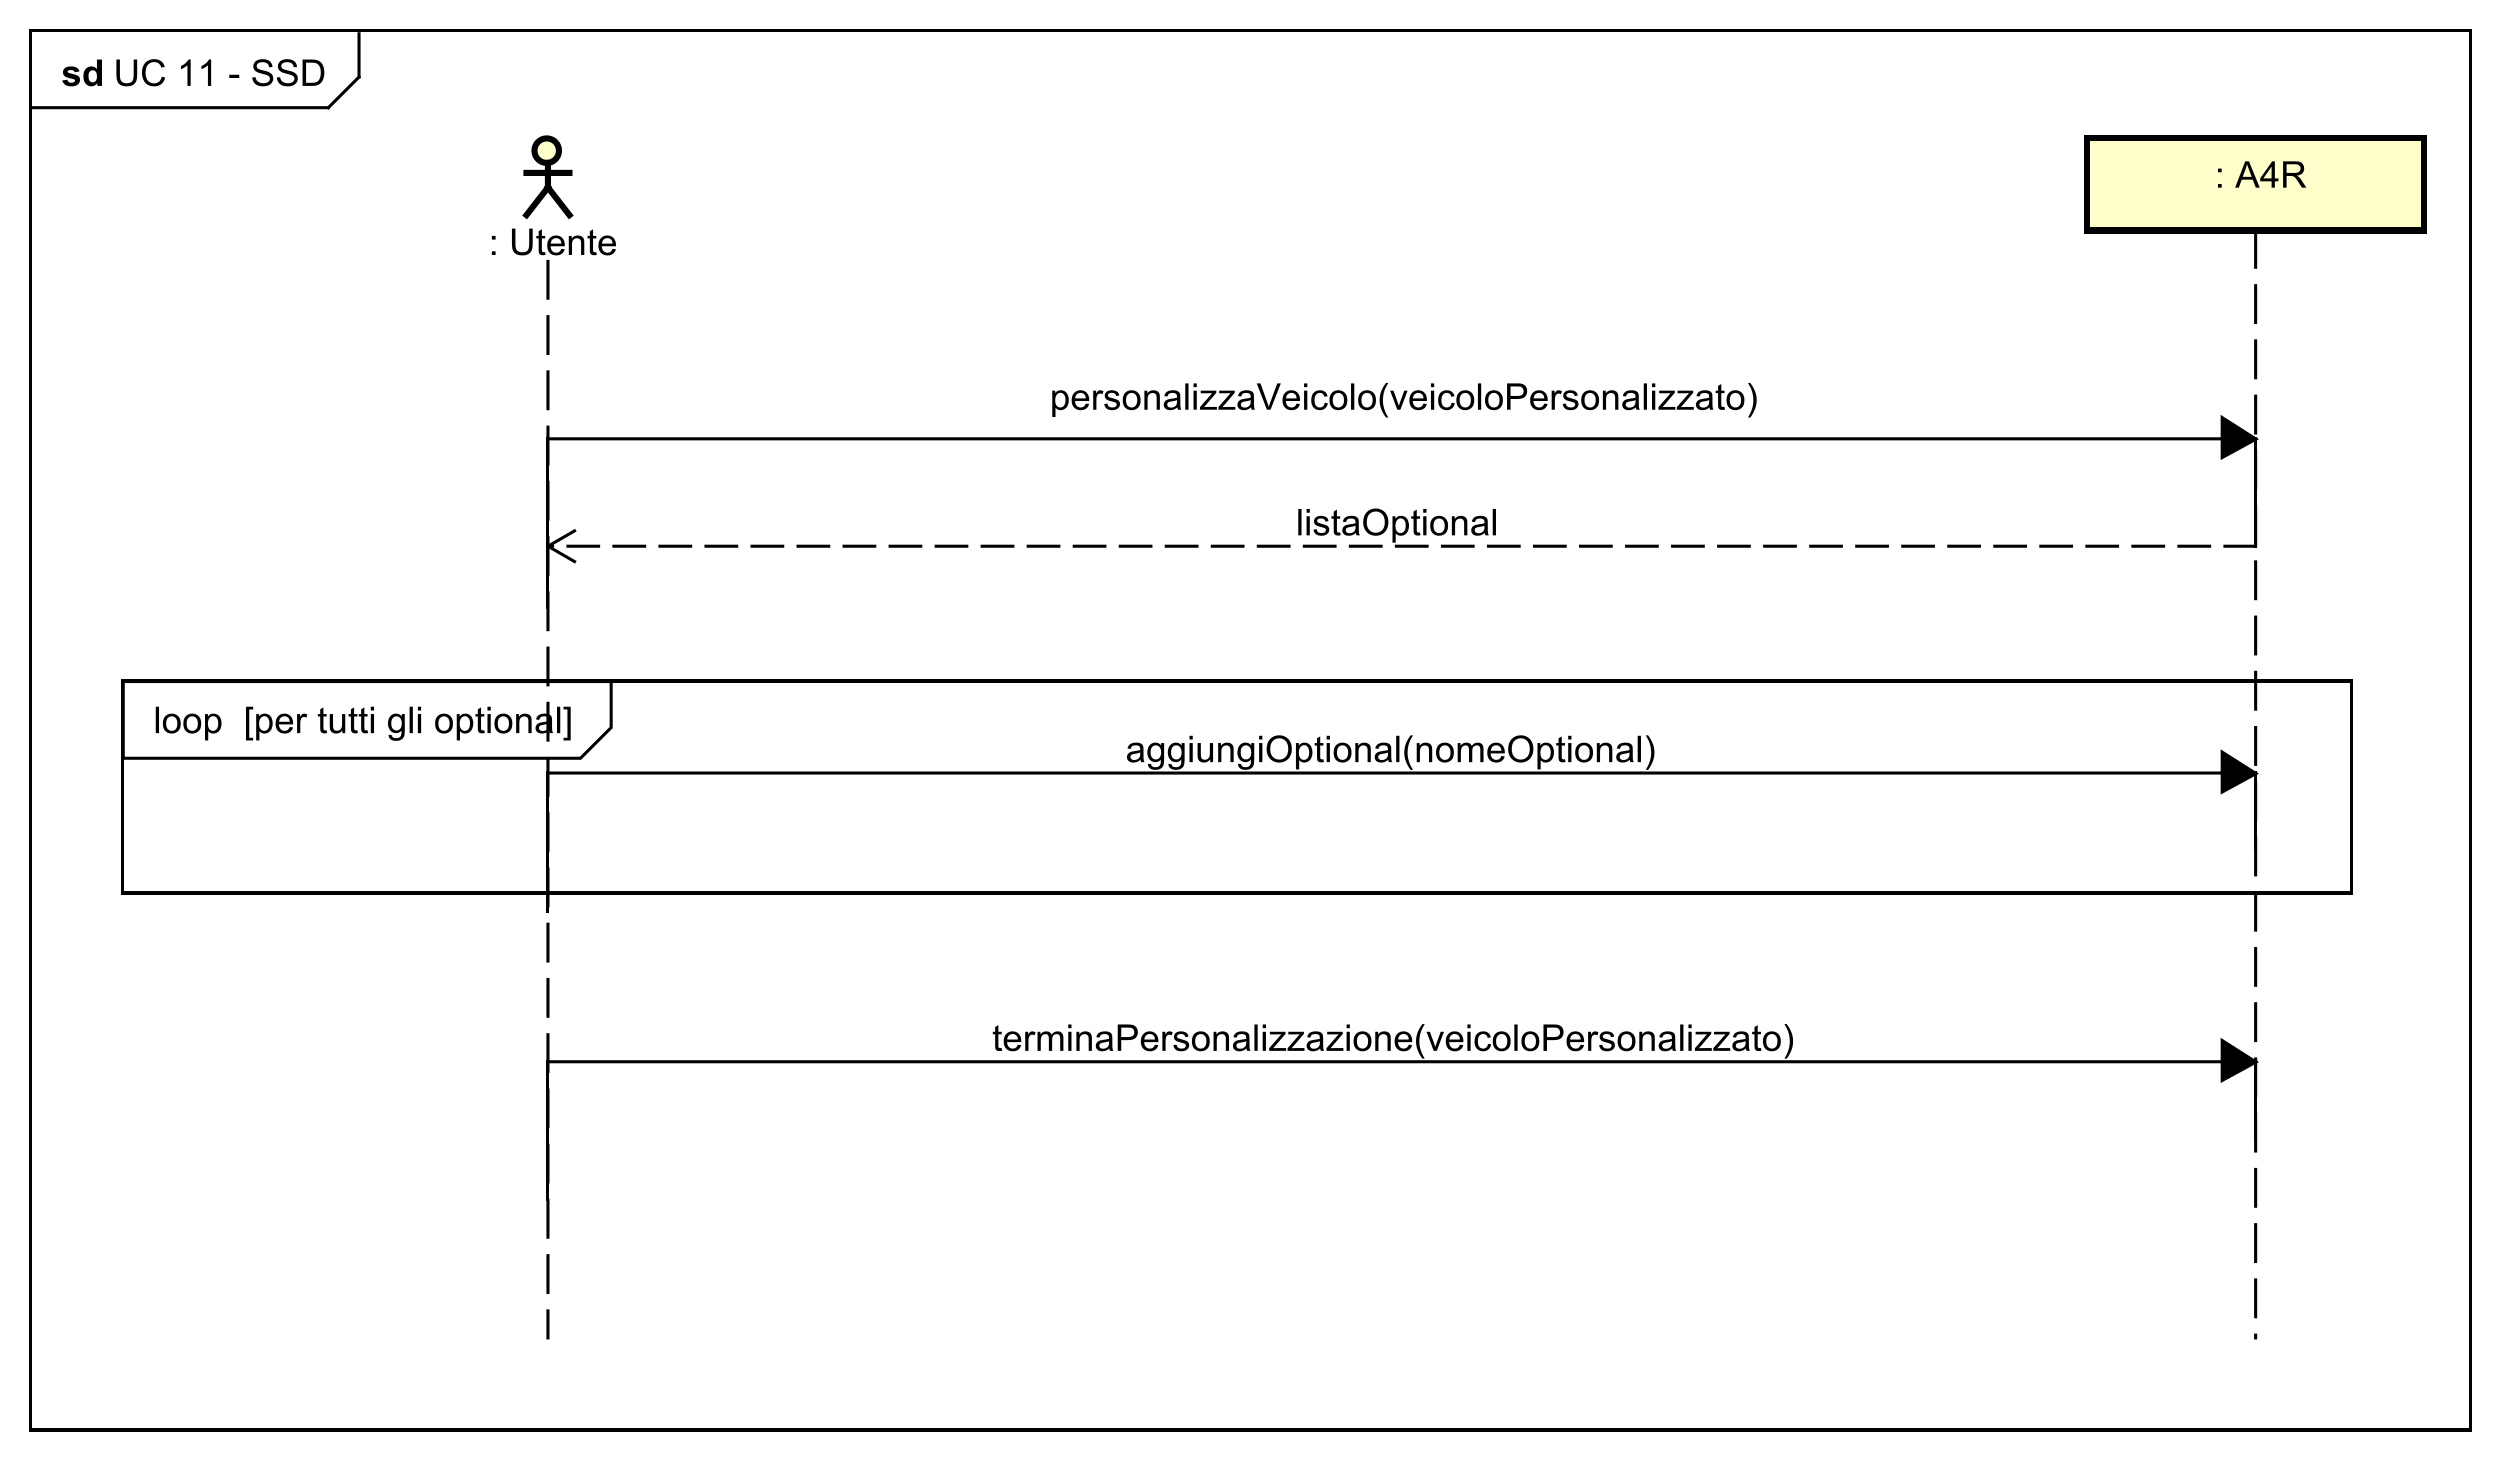 <?xml version="1.0" encoding="UTF-8"?>
<!DOCTYPE svg PUBLIC '-//W3C//DTD SVG 1.0//EN'
          'http://www.w3.org/TR/2001/REC-SVG-20010904/DTD/svg10.dtd'>
<svg xmlns:xlink="http://www.w3.org/1999/xlink" style="fill-opacity:1; color-rendering:auto; color-interpolation:auto; text-rendering:auto; stroke:black; stroke-linecap:square; stroke-miterlimit:10; shape-rendering:auto; stroke-opacity:1; fill:black; stroke-dasharray:none; font-weight:normal; stroke-width:1; font-family:'Dialog'; font-style:normal; stroke-linejoin:miter; font-size:12px; stroke-dashoffset:0; image-rendering:auto;" width="1086" height="634" xmlns="http://www.w3.org/2000/svg"
><rect width="100%" height="100%" fill="#808080" stroke="none"/><!--Generated by the Batik Graphics2D SVG Generator--><defs id="genericDefs"
  /><g
  ><defs id="defs1"
    ><clipPath clipPathUnits="userSpaceOnUse" id="clipPath1"
      ><path d="M0 0 L1086 0 L1086 634 L0 634 L0 0 Z"
      /></clipPath
      ><clipPath clipPathUnits="userSpaceOnUse" id="clipPath2"
      ><path d="M8.83 -15.094 L823.33 -15.094 L823.33 460.406 L8.83 460.406 L8.83 -15.094 Z"
      /></clipPath
      ><clipPath clipPathUnits="userSpaceOnUse" id="clipPath3"
      ><path d="M-37 -28 L777.5 -28 L777.5 447.5 L-37 447.5 L-37 -28 Z"
      /></clipPath
      ><clipPath clipPathUnits="userSpaceOnUse" id="clipPath4"
      ><path d="M-20 -28 L794.5 -28 L794.5 447.5 L-20 447.5 L-20 -28 Z"
      /></clipPath
      ><clipPath clipPathUnits="userSpaceOnUse" id="clipPath5"
      ><path d="M-155.892 -83.094 L658.608 -83.094 L658.608 392.406 L-155.892 392.406 L-155.892 -83.094 Z"
      /></clipPath
      ><clipPath clipPathUnits="userSpaceOnUse" id="clipPath6"
      ><path d="M-718.398 -49.094 L96.102 -49.094 L96.102 426.406 L-718.398 426.406 L-718.398 -49.094 Z"
      /></clipPath
      ><clipPath clipPathUnits="userSpaceOnUse" id="clipPath7"
      ><path d="M-342.125 -133.525 L472.375 -133.525 L472.375 341.975 L-342.125 341.975 L-342.125 -133.525 Z"
      /></clipPath
      ><clipPath clipPathUnits="userSpaceOnUse" id="clipPath8"
      ><path d="M-422.321 -174.453 L392.179 -174.453 L392.179 301.047 L-422.321 301.047 L-422.321 -174.453 Z"
      /></clipPath
      ><clipPath clipPathUnits="userSpaceOnUse" id="clipPath9"
      ><path d="M-366.821 -248.365 L447.679 -248.365 L447.679 227.135 L-366.821 227.135 L-366.821 -248.365 Z"
      /></clipPath
      ><clipPath clipPathUnits="userSpaceOnUse" id="clipPath10"
      ><path d="M-50 -238.912 L764.5 -238.912 L764.5 236.588 L-50 236.588 L-50 -238.912 Z"
      /></clipPath
      ><clipPath clipPathUnits="userSpaceOnUse" id="clipPath11"
      ><path d="M-323.321 -342.453 L491.179 -342.453 L491.179 133.047 L-323.321 133.047 L-323.321 -342.453 Z"
      /></clipPath
    ></defs
    ><g style="fill:white; stroke:white;"
    ><rect x="0" y="0" width="1086" style="clip-path:url(#clipPath1); stroke:none;" height="634"
    /></g
    ><g style="text-rendering:geometricPrecision; shape-rendering:crispEdges;" transform="scale(1.333,1.333) translate(-8.83,15.094)"
    ><rect x="18.83" y="-5.094" width="795.071" style="fill:none; clip-path:url(#clipPath2);" height="456"
      /><line x1="125.83" x2="125.83" y1="-4.094" style="clip-path:url(#clipPath2); fill:none; text-rendering:optimizeLegibility; shape-rendering:auto;" y2="10"
      /><line x1="125.83" x2="115.83" y1="10" style="clip-path:url(#clipPath2); fill:none; text-rendering:optimizeLegibility; shape-rendering:auto;" y2="20"
      /><line x1="115.83" x2="18.83" y1="20" style="clip-path:url(#clipPath2); fill:none; text-rendering:optimizeLegibility; shape-rendering:auto;" y2="20"
    /></g
    ><g style="font-family:sans-serif; text-rendering:optimizeLegibility;" transform="matrix(1.333,0,0,1.333,-11.773,20.125) translate(45.83,12.906)"
    ><path d="M6.562 -8.594 L7.703 -8.594 L7.703 -3.625 Q7.703 -2.328 7.406 -1.562 Q7.109 -0.812 6.344 -0.328 Q5.578 0.141 4.344 0.141 Q3.141 0.141 2.359 -0.266 Q1.594 -0.688 1.266 -1.469 Q0.938 -2.266 0.938 -3.625 L0.938 -8.594 L2.078 -8.594 L2.078 -3.641 Q2.078 -2.516 2.281 -1.984 Q2.5 -1.453 3 -1.156 Q3.516 -0.875 4.25 -0.875 Q5.5 -0.875 6.031 -1.438 Q6.562 -2.016 6.562 -3.641 L6.562 -8.594 ZM15.729 -3.016 L16.854 -2.719 Q16.494 -1.328 15.572 -0.594 Q14.65 0.141 13.307 0.141 Q11.916 0.141 11.041 -0.422 Q10.166 -0.984 9.713 -2.047 Q9.26 -3.125 9.26 -4.359 Q9.26 -5.703 9.775 -6.703 Q10.291 -7.703 11.229 -8.219 Q12.182 -8.734 13.322 -8.734 Q14.604 -8.734 15.479 -8.078 Q16.369 -7.422 16.713 -6.234 L15.588 -5.969 Q15.291 -6.906 14.713 -7.328 Q14.15 -7.766 13.291 -7.766 Q12.307 -7.766 11.635 -7.281 Q10.979 -6.812 10.697 -6.016 Q10.432 -5.219 10.432 -4.359 Q10.432 -3.266 10.744 -2.453 Q11.072 -1.641 11.744 -1.234 Q12.416 -0.828 13.213 -0.828 Q14.166 -0.828 14.822 -1.375 Q15.494 -1.922 15.729 -3.016 ZM25.135 0 L24.088 0 L24.088 -6.719 Q23.697 -6.359 23.072 -5.984 Q22.463 -5.625 21.979 -5.453 L21.979 -6.469 Q22.854 -6.891 23.51 -7.469 Q24.182 -8.062 24.463 -8.625 L25.135 -8.625 L25.135 0 ZM31.809 0 L30.762 0 L30.762 -6.719 Q30.371 -6.359 29.746 -5.984 Q29.137 -5.625 28.652 -5.453 L28.652 -6.469 Q29.527 -6.891 30.184 -7.469 Q30.855 -8.062 31.137 -8.625 L31.809 -8.625 L31.809 0 ZM37.723 -2.578 L37.723 -3.641 L40.973 -3.641 L40.973 -2.578 L37.723 -2.578 ZM45.225 -2.766 L46.287 -2.859 Q46.365 -2.203 46.647 -1.797 Q46.928 -1.391 47.506 -1.125 Q48.1 -0.875 48.834 -0.875 Q49.475 -0.875 49.975 -1.062 Q50.475 -1.266 50.709 -1.594 Q50.959 -1.938 50.959 -2.328 Q50.959 -2.734 50.725 -3.031 Q50.49 -3.344 49.959 -3.547 Q49.6 -3.688 48.412 -3.969 Q47.24 -4.25 46.772 -4.5 Q46.147 -4.828 45.85 -5.297 Q45.553 -5.781 45.553 -6.375 Q45.553 -7.016 45.912 -7.578 Q46.287 -8.156 46.99 -8.438 Q47.709 -8.734 48.568 -8.734 Q49.522 -8.734 50.256 -8.422 Q50.99 -8.125 51.381 -7.516 Q51.772 -6.922 51.803 -6.172 L50.709 -6.094 Q50.615 -6.906 50.1 -7.312 Q49.6 -7.734 48.615 -7.734 Q47.584 -7.734 47.115 -7.359 Q46.647 -6.984 46.647 -6.453 Q46.647 -5.984 46.975 -5.688 Q47.303 -5.391 48.678 -5.078 Q50.068 -4.766 50.584 -4.531 Q51.334 -4.172 51.693 -3.641 Q52.053 -3.125 52.053 -2.422 Q52.053 -1.734 51.662 -1.125 Q51.272 -0.531 50.537 -0.188 Q49.803 0.141 48.881 0.141 Q47.709 0.141 46.912 -0.188 Q46.131 -0.531 45.678 -1.219 Q45.24 -1.906 45.225 -2.766 ZM53.228 -2.766 L54.291 -2.859 Q54.369 -2.203 54.65 -1.797 Q54.932 -1.391 55.51 -1.125 Q56.103 -0.875 56.838 -0.875 Q57.478 -0.875 57.978 -1.062 Q58.478 -1.266 58.713 -1.594 Q58.963 -1.938 58.963 -2.328 Q58.963 -2.734 58.728 -3.031 Q58.494 -3.344 57.963 -3.547 Q57.603 -3.688 56.416 -3.969 Q55.244 -4.25 54.775 -4.5 Q54.15 -4.828 53.853 -5.297 Q53.557 -5.781 53.557 -6.375 Q53.557 -7.016 53.916 -7.578 Q54.291 -8.156 54.994 -8.438 Q55.713 -8.734 56.572 -8.734 Q57.525 -8.734 58.26 -8.422 Q58.994 -8.125 59.385 -7.516 Q59.775 -6.922 59.807 -6.172 L58.713 -6.094 Q58.619 -6.906 58.103 -7.312 Q57.603 -7.734 56.619 -7.734 Q55.588 -7.734 55.119 -7.359 Q54.65 -6.984 54.65 -6.453 Q54.65 -5.984 54.978 -5.688 Q55.307 -5.391 56.682 -5.078 Q58.072 -4.766 58.588 -4.531 Q59.338 -4.172 59.697 -3.641 Q60.057 -3.125 60.057 -2.422 Q60.057 -1.734 59.666 -1.125 Q59.275 -0.531 58.541 -0.188 Q57.807 0.141 56.885 0.141 Q55.713 0.141 54.916 -0.188 Q54.135 -0.531 53.682 -1.219 Q53.244 -1.906 53.228 -2.766 ZM61.607 0 L61.607 -8.594 L64.576 -8.594 Q65.576 -8.594 66.107 -8.469 Q66.842 -8.297 67.357 -7.859 Q68.045 -7.281 68.373 -6.375 Q68.717 -5.484 68.717 -4.344 Q68.717 -3.359 68.482 -2.609 Q68.264 -1.859 67.904 -1.359 Q67.545 -0.859 67.107 -0.578 Q66.686 -0.297 66.092 -0.141 Q65.498 0 64.717 0 L61.607 0 ZM62.748 -1.016 L64.576 -1.016 Q65.436 -1.016 65.92 -1.172 Q66.404 -1.328 66.686 -1.625 Q67.092 -2.016 67.311 -2.703 Q67.545 -3.391 67.545 -4.359 Q67.545 -5.703 67.092 -6.422 Q66.654 -7.156 66.029 -7.406 Q65.561 -7.578 64.561 -7.578 L62.748 -7.578 L62.748 -1.016 Z" style="stroke:none; clip-path:url(#clipPath3);"
    /></g
    ><g style="text-rendering:optimizeLegibility; font-weight:bold; font-family:sans-serif;" transform="matrix(1.333,0,0,1.333,-11.773,20.125) translate(28.83,12.906)"
    ><path d="M0.281 -1.781 L1.938 -2.031 Q2.047 -1.547 2.359 -1.297 Q2.688 -1.047 3.266 -1.047 Q3.906 -1.047 4.219 -1.281 Q4.438 -1.453 4.438 -1.719 Q4.438 -1.906 4.328 -2.031 Q4.203 -2.156 3.781 -2.25 Q1.781 -2.688 1.25 -3.047 Q0.516 -3.562 0.516 -4.453 Q0.516 -5.266 1.141 -5.812 Q1.781 -6.359 3.125 -6.359 Q4.406 -6.359 5.031 -5.938 Q5.656 -5.531 5.891 -4.719 L4.328 -4.438 Q4.234 -4.797 3.953 -4.984 Q3.672 -5.188 3.156 -5.188 Q2.516 -5.188 2.234 -5 Q2.047 -4.875 2.047 -4.672 Q2.047 -4.484 2.203 -4.359 Q2.422 -4.203 3.734 -3.906 Q5.062 -3.609 5.578 -3.172 Q6.094 -2.734 6.094 -1.953 Q6.094 -1.094 5.375 -0.469 Q4.672 0.141 3.266 0.141 Q2 0.141 1.25 -0.375 Q0.516 -0.891 0.281 -1.781 ZM13.236 0 L11.721 0 L11.721 -0.922 Q11.33 -0.375 10.815 -0.109 Q10.299 0.141 9.768 0.141 Q8.69 0.141 7.924 -0.719 Q7.174 -1.594 7.174 -3.141 Q7.174 -4.719 7.908 -5.531 Q8.658 -6.359 9.799 -6.359 Q10.83 -6.359 11.596 -5.5 L11.596 -8.594 L13.236 -8.594 L13.236 0 ZM8.846 -3.25 Q8.846 -2.25 9.127 -1.812 Q9.518 -1.156 10.236 -1.156 Q10.799 -1.156 11.19 -1.641 Q11.596 -2.125 11.596 -3.094 Q11.596 -4.156 11.205 -4.625 Q10.83 -5.109 10.221 -5.109 Q9.643 -5.109 9.236 -4.641 Q8.846 -4.172 8.846 -3.25 Z" style="stroke:none; clip-path:url(#clipPath4);"
    /></g
    ><g transform="matrix(1.333,0,0,1.333,-11.773,20.125)" style="text-rendering:optimizeLegibility; stroke-dasharray:12,6; font-weight:bold; font-family:sans-serif; stroke-linecap:butt;"
    ><line x1="187.401" x2="187.401" y1="70.094" style="fill:none; clip-path:url(#clipPath2);" y2="420.906"
    /></g
    ><g transform="matrix(1.333,0,0,1.333,-11.773,20.125)" style="fill:rgb(255,255,204); text-rendering:optimizeLegibility; font-family:sans-serif; stroke:rgb(255,255,204); font-weight:bold; stroke-width:2;"
    ><circle r="4" style="clip-path:url(#clipPath2); stroke:none;" cx="187" cy="34"
      /><circle style="fill:none; clip-path:url(#clipPath2); stroke:black;" r="4" cx="187" cy="34"
      /><line x1="187.401" x2="187.401" y1="38" style="clip-path:url(#clipPath2); fill:none; stroke:black;" y2="46"
      /><line x1="180.401" x2="194.401" y1="41.25" style="clip-path:url(#clipPath2); fill:none; stroke:black;" y2="41.25"
      /><line x1="187.401" x2="180.401" y1="46" style="clip-path:url(#clipPath2); fill:none; stroke:black;" y2="55"
      /><line x1="187.401" x2="194.401" y1="46" style="clip-path:url(#clipPath2); fill:none; stroke:black;" y2="55"
    /></g
    ><g style="text-rendering:optimizeLegibility; stroke-width:2; font-family:sans-serif;" transform="matrix(1.333,0,0,1.333,-11.773,20.125) translate(164.722,68)"
    ><path d="M4.412 -5.016 L4.412 -6.219 L5.615 -6.219 L5.615 -5.016 L4.412 -5.016 ZM4.412 0 L4.412 -1.203 L5.615 -1.203 L5.615 0 L4.412 0 ZM16.564 -8.594 L17.705 -8.594 L17.705 -3.625 Q17.705 -2.328 17.408 -1.562 Q17.111 -0.812 16.346 -0.328 Q15.58 0.141 14.346 0.141 Q13.143 0.141 12.361 -0.266 Q11.596 -0.688 11.268 -1.469 Q10.94 -2.266 10.94 -3.625 L10.94 -8.594 L12.08 -8.594 L12.08 -3.641 Q12.08 -2.516 12.283 -1.984 Q12.502 -1.453 13.002 -1.156 Q13.518 -0.875 14.252 -0.875 Q15.502 -0.875 16.033 -1.438 Q16.564 -2.016 16.564 -3.641 L16.564 -8.594 ZM21.762 -0.938 L21.918 -0.016 Q21.465 0.078 21.121 0.078 Q20.543 0.078 20.23 -0.094 Q19.918 -0.281 19.777 -0.578 Q19.652 -0.875 19.652 -1.828 L19.652 -5.406 L18.887 -5.406 L18.887 -6.219 L19.652 -6.219 L19.652 -7.766 L20.699 -8.391 L20.699 -6.219 L21.762 -6.219 L21.762 -5.406 L20.699 -5.406 L20.699 -1.766 Q20.699 -1.312 20.746 -1.188 Q20.809 -1.062 20.934 -0.984 Q21.059 -0.906 21.293 -0.906 Q21.48 -0.906 21.762 -0.938 ZM27.049 -2 L28.143 -1.875 Q27.893 -0.922 27.189 -0.391 Q26.486 0.141 25.408 0.141 Q24.049 0.141 23.236 -0.703 Q22.439 -1.547 22.439 -3.062 Q22.439 -4.625 23.252 -5.484 Q24.064 -6.359 25.346 -6.359 Q26.596 -6.359 27.377 -5.516 Q28.174 -4.672 28.174 -3.125 Q28.174 -3.031 28.174 -2.844 L23.533 -2.844 Q23.596 -1.812 24.111 -1.266 Q24.627 -0.734 25.408 -0.734 Q25.986 -0.734 26.393 -1.031 Q26.814 -1.344 27.049 -2 ZM23.596 -3.703 L27.064 -3.703 Q27.002 -4.5 26.674 -4.891 Q26.158 -5.5 25.361 -5.5 Q24.627 -5.5 24.127 -5.016 Q23.643 -4.531 23.596 -3.703 ZM29.473 0 L29.473 -6.219 L30.41 -6.219 L30.41 -5.344 Q31.098 -6.359 32.395 -6.359 Q32.957 -6.359 33.426 -6.156 Q33.91 -5.953 34.145 -5.625 Q34.379 -5.297 34.473 -4.859 Q34.52 -4.562 34.52 -3.828 L34.52 0 L33.473 0 L33.473 -3.781 Q33.473 -4.438 33.348 -4.75 Q33.223 -5.062 32.91 -5.25 Q32.598 -5.453 32.176 -5.453 Q31.504 -5.453 31.004 -5.016 Q30.52 -4.594 30.52 -3.406 L30.52 0 L29.473 0 ZM38.443 -0.938 L38.6 -0.016 Q38.147 0.078 37.803 0.078 Q37.225 0.078 36.912 -0.094 Q36.6 -0.281 36.459 -0.578 Q36.334 -0.875 36.334 -1.828 L36.334 -5.406 L35.568 -5.406 L35.568 -6.219 L36.334 -6.219 L36.334 -7.766 L37.381 -8.391 L37.381 -6.219 L38.443 -6.219 L38.443 -5.406 L37.381 -5.406 L37.381 -1.766 Q37.381 -1.312 37.428 -1.188 Q37.49 -1.062 37.615 -0.984 Q37.74 -0.906 37.975 -0.906 Q38.162 -0.906 38.443 -0.938 ZM43.73 -2 L44.824 -1.875 Q44.574 -0.922 43.871 -0.391 Q43.168 0.141 42.09 0.141 Q40.73 0.141 39.918 -0.703 Q39.121 -1.547 39.121 -3.062 Q39.121 -4.625 39.934 -5.484 Q40.746 -6.359 42.027 -6.359 Q43.277 -6.359 44.059 -5.516 Q44.855 -4.672 44.855 -3.125 Q44.855 -3.031 44.855 -2.844 L40.215 -2.844 Q40.277 -1.812 40.793 -1.266 Q41.309 -0.734 42.09 -0.734 Q42.668 -0.734 43.074 -1.031 Q43.496 -1.344 43.73 -2 ZM40.277 -3.703 L43.746 -3.703 Q43.684 -4.5 43.355 -4.891 Q42.84 -5.5 42.043 -5.5 Q41.309 -5.5 40.809 -5.016 Q40.324 -4.531 40.277 -3.703 Z" style="stroke:none; clip-path:url(#clipPath5);"
    /></g
    ><g style="text-rendering:optimizeLegibility; stroke-dasharray:12,6; font-family:sans-serif; stroke-linecap:butt;" transform="matrix(1.333,0,0,1.333,-11.773,20.125)"
    ><line x1="743.901" x2="743.901" y1="60" style="fill:none; clip-path:url(#clipPath2);" y2="420.906"
    /></g
    ><g transform="matrix(1.333,0,0,1.333,-11.773,20.125)" style="fill:rgb(255,255,204); text-rendering:geometricPrecision; font-family:sans-serif; shape-rendering:crispEdges; stroke:rgb(255,255,204); stroke-width:2;"
    ><rect x="688.901" y="30" width="110" style="clip-path:url(#clipPath2); stroke:none;" height="30"
      /><rect x="688.901" y="30" width="110" style="clip-path:url(#clipPath2); fill:none; stroke:black;" height="30"
    /></g
    ><g style="text-rendering:optimizeLegibility; stroke-width:2; font-family:sans-serif;" transform="matrix(1.333,0,0,1.333,-11.773,20.125) translate(727.228,34)"
    ><path d="M4.412 7.049 L4.412 5.846 L5.615 5.846 L5.615 7.049 L4.412 7.049 ZM4.412 12.065 L4.412 10.861 L5.615 10.861 L5.615 12.065 L4.412 12.065 ZM9.986 12.065 L13.283 3.471 L14.502 3.471 L18.018 12.065 L16.736 12.065 L15.721 9.455 L12.143 9.455 L11.19 12.065 L9.986 12.065 ZM12.471 8.533 L15.377 8.533 L14.486 6.158 Q14.065 5.08 13.877 4.377 Q13.705 5.205 13.408 6.018 L12.471 8.533 ZM21.881 12.065 L21.881 10.002 L18.162 10.002 L18.162 9.033 L22.084 3.471 L22.943 3.471 L22.943 9.033 L24.1 9.033 L24.1 10.002 L22.943 10.002 L22.943 12.065 L21.881 12.065 ZM21.881 9.033 L21.881 5.174 L19.193 9.033 L21.881 9.033 ZM25.617 12.065 L25.617 3.471 L29.43 3.471 Q30.586 3.471 31.18 3.705 Q31.773 3.939 32.133 4.533 Q32.492 5.111 32.492 5.814 Q32.492 6.736 31.898 7.361 Q31.305 7.986 30.07 8.158 Q30.523 8.377 30.758 8.58 Q31.258 9.033 31.695 9.721 L33.195 12.065 L31.758 12.065 L30.633 10.283 Q30.133 9.502 29.805 9.096 Q29.492 8.69 29.227 8.533 Q28.977 8.361 28.711 8.283 Q28.523 8.252 28.086 8.252 L26.758 8.252 L26.758 12.065 L25.617 12.065 ZM26.758 7.268 L29.211 7.268 Q29.977 7.268 30.414 7.111 Q30.867 6.939 31.086 6.596 Q31.32 6.236 31.32 5.814 Q31.32 5.205 30.867 4.814 Q30.43 4.424 29.477 4.424 L26.758 4.424 L26.758 7.268 Z" style="stroke:none; clip-path:url(#clipPath6);"
    /></g
    ><g transform="matrix(1.333,0,0,1.333,-11.773,20.125)" style="fill:white; text-rendering:geometricPrecision; shape-rendering:crispEdges; font-family:sans-serif; stroke:white;"
    ><line x1="743.901" x2="743.901" y1="127.906" style="clip-path:url(#clipPath2); stroke:none;" y2="162.906"
      /><line x1="743.901" x2="743.901" y1="127.906" style="clip-path:url(#clipPath2); fill:none; stroke:black;" y2="162.906"
      /><line x1="187.401" x2="187.401" y1="127.906" style="clip-path:url(#clipPath2); stroke:none;" y2="182.906"
      /><line x1="187.401" x2="187.401" y1="127.906" style="clip-path:url(#clipPath2); fill:none; stroke:black;" y2="182.906"
    /></g
    ><g style="font-family:sans-serif; text-rendering:optimizeLegibility;" transform="matrix(1.333,0,0,1.333,-11.773,20.125) translate(350.955,118.431)"
    ><path d="M0.797 2.391 L0.797 -6.219 L1.75 -6.219 L1.75 -5.422 Q2.094 -5.891 2.516 -6.125 Q2.953 -6.359 3.562 -6.359 Q4.359 -6.359 4.969 -5.953 Q5.578 -5.547 5.875 -4.797 Q6.188 -4.047 6.188 -3.156 Q6.188 -2.203 5.844 -1.438 Q5.516 -0.672 4.859 -0.266 Q4.203 0.141 3.484 0.141 Q2.953 0.141 2.531 -0.078 Q2.109 -0.312 1.844 -0.641 L1.844 2.391 L0.797 2.391 ZM1.75 -3.078 Q1.75 -1.875 2.234 -1.297 Q2.719 -0.734 3.406 -0.734 Q4.109 -0.734 4.609 -1.328 Q5.109 -1.922 5.109 -3.172 Q5.109 -4.359 4.625 -4.938 Q4.141 -5.531 3.453 -5.531 Q2.781 -5.531 2.266 -4.906 Q1.75 -4.281 1.75 -3.078 ZM11.721 -2 L12.815 -1.875 Q12.565 -0.922 11.861 -0.391 Q11.158 0.141 10.08 0.141 Q8.721 0.141 7.908 -0.703 Q7.111 -1.547 7.111 -3.062 Q7.111 -4.625 7.924 -5.484 Q8.736 -6.359 10.018 -6.359 Q11.268 -6.359 12.049 -5.516 Q12.846 -4.672 12.846 -3.125 Q12.846 -3.031 12.846 -2.844 L8.205 -2.844 Q8.268 -1.812 8.783 -1.266 Q9.299 -0.734 10.08 -0.734 Q10.658 -0.734 11.065 -1.031 Q11.486 -1.344 11.721 -2 ZM8.268 -3.703 L11.736 -3.703 Q11.674 -4.5 11.346 -4.891 Q10.83 -5.5 10.033 -5.5 Q9.299 -5.5 8.799 -5.016 Q8.315 -4.531 8.268 -3.703 ZM14.129 0 L14.129 -6.219 L15.082 -6.219 L15.082 -5.281 Q15.441 -5.938 15.738 -6.141 Q16.051 -6.359 16.426 -6.359 Q16.957 -6.359 17.504 -6.031 L17.145 -5.047 Q16.754 -5.281 16.379 -5.281 Q16.02 -5.281 15.738 -5.062 Q15.473 -4.859 15.363 -4.484 Q15.176 -3.922 15.176 -3.266 L15.176 0 L14.129 0 ZM17.719 -1.859 L18.75 -2.016 Q18.844 -1.391 19.234 -1.062 Q19.641 -0.734 20.375 -0.734 Q21.094 -0.734 21.438 -1.016 Q21.797 -1.312 21.797 -1.719 Q21.797 -2.078 21.484 -2.281 Q21.266 -2.422 20.406 -2.641 Q19.25 -2.938 18.797 -3.141 Q18.359 -3.359 18.125 -3.734 Q17.891 -4.109 17.891 -4.578 Q17.891 -4.984 18.078 -5.344 Q18.266 -5.703 18.594 -5.938 Q18.844 -6.109 19.266 -6.234 Q19.688 -6.359 20.188 -6.359 Q20.906 -6.359 21.453 -6.141 Q22.016 -5.938 22.281 -5.578 Q22.547 -5.219 22.641 -4.625 L21.609 -4.484 Q21.547 -4.953 21.203 -5.219 Q20.875 -5.5 20.25 -5.5 Q19.531 -5.5 19.219 -5.25 Q18.906 -5.016 18.906 -4.688 Q18.906 -4.484 19.031 -4.328 Q19.172 -4.156 19.438 -4.047 Q19.594 -3.984 20.375 -3.781 Q21.5 -3.469 21.938 -3.281 Q22.375 -3.094 22.625 -2.734 Q22.875 -2.375 22.875 -1.828 Q22.875 -1.297 22.562 -0.828 Q22.266 -0.375 21.688 -0.109 Q21.109 0.141 20.375 0.141 Q19.156 0.141 18.516 -0.359 Q17.891 -0.875 17.719 -1.859 ZM23.75 -3.109 Q23.75 -4.844 24.703 -5.672 Q25.5 -6.359 26.656 -6.359 Q27.938 -6.359 28.75 -5.516 Q29.578 -4.688 29.578 -3.203 Q29.578 -2 29.219 -1.312 Q28.859 -0.625 28.156 -0.234 Q27.469 0.141 26.656 0.141 Q25.359 0.141 24.547 -0.688 Q23.75 -1.531 23.75 -3.109 ZM24.828 -3.109 Q24.828 -1.922 25.344 -1.328 Q25.875 -0.734 26.656 -0.734 Q27.453 -0.734 27.969 -1.328 Q28.484 -1.922 28.484 -3.141 Q28.484 -4.297 27.953 -4.891 Q27.438 -5.484 26.656 -5.484 Q25.875 -5.484 25.344 -4.891 Q24.828 -4.312 24.828 -3.109 ZM30.814 0 L30.814 -6.219 L31.752 -6.219 L31.752 -5.344 Q32.44 -6.359 33.736 -6.359 Q34.299 -6.359 34.768 -6.156 Q35.252 -5.953 35.486 -5.625 Q35.721 -5.297 35.815 -4.859 Q35.861 -4.562 35.861 -3.828 L35.861 0 L34.815 0 L34.815 -3.781 Q34.815 -4.438 34.69 -4.75 Q34.565 -5.062 34.252 -5.25 Q33.94 -5.453 33.518 -5.453 Q32.846 -5.453 32.346 -5.016 Q31.861 -4.594 31.861 -3.406 L31.861 0 L30.814 0 ZM41.551 -0.766 Q40.957 -0.266 40.41 -0.062 Q39.879 0.141 39.254 0.141 Q38.223 0.141 37.676 -0.359 Q37.129 -0.859 37.129 -1.641 Q37.129 -2.094 37.332 -2.469 Q37.535 -2.859 37.879 -3.078 Q38.223 -3.312 38.645 -3.422 Q38.941 -3.516 39.582 -3.594 Q40.848 -3.734 41.457 -3.953 Q41.457 -4.172 41.457 -4.219 Q41.457 -4.875 41.16 -5.141 Q40.754 -5.484 39.957 -5.484 Q39.223 -5.484 38.863 -5.219 Q38.504 -4.969 38.332 -4.312 L37.301 -4.453 Q37.441 -5.109 37.77 -5.516 Q38.098 -5.922 38.707 -6.141 Q39.316 -6.359 40.113 -6.359 Q40.91 -6.359 41.41 -6.172 Q41.91 -5.984 42.145 -5.703 Q42.379 -5.422 42.473 -4.984 Q42.52 -4.719 42.52 -4.016 L42.52 -2.609 Q42.52 -1.141 42.582 -0.75 Q42.66 -0.359 42.863 0 L41.754 0 Q41.598 -0.328 41.551 -0.766 ZM41.457 -3.125 Q40.879 -2.891 39.738 -2.719 Q39.082 -2.625 38.816 -2.5 Q38.551 -2.391 38.395 -2.172 Q38.254 -1.953 38.254 -1.672 Q38.254 -1.25 38.566 -0.969 Q38.895 -0.688 39.504 -0.688 Q40.113 -0.688 40.582 -0.953 Q41.066 -1.219 41.285 -1.688 Q41.457 -2.047 41.457 -2.734 L41.457 -3.125 ZM44.131 0 L44.131 -8.594 L45.193 -8.594 L45.193 0 L44.131 0 ZM46.828 -7.375 L46.828 -8.594 L47.891 -8.594 L47.891 -7.375 L46.828 -7.375 ZM46.828 0 L46.828 -6.219 L47.891 -6.219 L47.891 0 L46.828 0 ZM48.932 0 L48.932 -0.859 L52.9 -5.406 Q52.213 -5.375 51.697 -5.375 L49.166 -5.375 L49.166 -6.219 L54.26 -6.219 L54.26 -5.531 L50.885 -1.578 L50.228 -0.859 Q50.947 -0.906 51.557 -0.906 L54.447 -0.906 L54.447 0 L48.932 0 ZM54.932 0 L54.932 -0.859 L58.9 -5.406 Q58.213 -5.375 57.697 -5.375 L55.166 -5.375 L55.166 -6.219 L60.26 -6.219 L60.26 -5.531 L56.885 -1.578 L56.228 -0.859 Q56.947 -0.906 57.557 -0.906 L60.447 -0.906 L60.447 0 L54.932 0 ZM65.557 -0.766 Q64.963 -0.266 64.416 -0.062 Q63.885 0.141 63.26 0.141 Q62.228 0.141 61.682 -0.359 Q61.135 -0.859 61.135 -1.641 Q61.135 -2.094 61.338 -2.469 Q61.541 -2.859 61.885 -3.078 Q62.228 -3.312 62.65 -3.422 Q62.947 -3.516 63.588 -3.594 Q64.853 -3.734 65.463 -3.953 Q65.463 -4.172 65.463 -4.219 Q65.463 -4.875 65.166 -5.141 Q64.76 -5.484 63.963 -5.484 Q63.228 -5.484 62.869 -5.219 Q62.51 -4.969 62.338 -4.312 L61.307 -4.453 Q61.447 -5.109 61.775 -5.516 Q62.103 -5.922 62.713 -6.141 Q63.322 -6.359 64.119 -6.359 Q64.916 -6.359 65.416 -6.172 Q65.916 -5.984 66.15 -5.703 Q66.385 -5.422 66.478 -4.984 Q66.525 -4.719 66.525 -4.016 L66.525 -2.609 Q66.525 -1.141 66.588 -0.75 Q66.666 -0.359 66.869 0 L65.76 0 Q65.603 -0.328 65.557 -0.766 ZM65.463 -3.125 Q64.885 -2.891 63.744 -2.719 Q63.088 -2.625 62.822 -2.5 Q62.557 -2.391 62.4 -2.172 Q62.26 -1.953 62.26 -1.672 Q62.26 -1.25 62.572 -0.969 Q62.9 -0.688 63.51 -0.688 Q64.119 -0.688 64.588 -0.953 Q65.072 -1.219 65.291 -1.688 Q65.463 -2.047 65.463 -2.734 L65.463 -3.125 ZM70.746 0 L67.418 -8.594 L68.652 -8.594 L70.887 -2.344 Q71.152 -1.594 71.34 -0.938 Q71.543 -1.641 71.809 -2.344 L74.121 -8.594 L75.277 -8.594 L71.918 0 L70.746 0 ZM80.422 -2 L81.516 -1.875 Q81.266 -0.922 80.562 -0.391 Q79.859 0.141 78.781 0.141 Q77.422 0.141 76.609 -0.703 Q75.812 -1.547 75.812 -3.062 Q75.812 -4.625 76.625 -5.484 Q77.438 -6.359 78.719 -6.359 Q79.969 -6.359 80.75 -5.516 Q81.547 -4.672 81.547 -3.125 Q81.547 -3.031 81.547 -2.844 L76.906 -2.844 Q76.969 -1.812 77.484 -1.266 Q78 -0.734 78.781 -0.734 Q79.359 -0.734 79.766 -1.031 Q80.188 -1.344 80.422 -2 ZM76.969 -3.703 L80.438 -3.703 Q80.375 -4.5 80.047 -4.891 Q79.531 -5.5 78.734 -5.5 Q78 -5.5 77.5 -5.016 Q77.016 -4.531 76.969 -3.703 ZM82.846 -7.375 L82.846 -8.594 L83.908 -8.594 L83.908 -7.375 L82.846 -7.375 ZM82.846 0 L82.846 -6.219 L83.908 -6.219 L83.908 0 L82.846 0 ZM89.574 -2.281 L90.606 -2.141 Q90.434 -1.078 89.731 -0.469 Q89.027 0.141 88.012 0.141 Q86.731 0.141 85.949 -0.688 Q85.184 -1.531 85.184 -3.094 Q85.184 -4.094 85.512 -4.844 Q85.856 -5.609 86.527 -5.984 Q87.215 -6.359 88.027 -6.359 Q89.027 -6.359 89.668 -5.844 Q90.324 -5.344 90.512 -4.391 L89.481 -4.234 Q89.34 -4.859 88.965 -5.172 Q88.59 -5.5 88.059 -5.5 Q87.262 -5.5 86.762 -4.922 Q86.262 -4.359 86.262 -3.125 Q86.262 -1.859 86.746 -1.297 Q87.231 -0.734 87.996 -0.734 Q88.621 -0.734 89.027 -1.109 Q89.449 -1.484 89.574 -2.281 ZM91.121 -3.109 Q91.121 -4.844 92.074 -5.672 Q92.871 -6.359 94.027 -6.359 Q95.309 -6.359 96.121 -5.516 Q96.949 -4.688 96.949 -3.203 Q96.949 -2 96.59 -1.312 Q96.231 -0.625 95.527 -0.234 Q94.84 0.141 94.027 0.141 Q92.731 0.141 91.918 -0.688 Q91.121 -1.531 91.121 -3.109 ZM92.199 -3.109 Q92.199 -1.922 92.715 -1.328 Q93.246 -0.734 94.027 -0.734 Q94.824 -0.734 95.34 -1.328 Q95.856 -1.922 95.856 -3.141 Q95.856 -4.297 95.324 -4.891 Q94.809 -5.484 94.027 -5.484 Q93.246 -5.484 92.715 -4.891 Q92.199 -4.312 92.199 -3.109 ZM98.154 0 L98.154 -8.594 L99.217 -8.594 L99.217 0 L98.154 0 ZM100.461 -3.109 Q100.461 -4.844 101.414 -5.672 Q102.211 -6.359 103.367 -6.359 Q104.648 -6.359 105.461 -5.516 Q106.289 -4.688 106.289 -3.203 Q106.289 -2 105.93 -1.312 Q105.57 -0.625 104.867 -0.234 Q104.18 0.141 103.367 0.141 Q102.07 0.141 101.258 -0.688 Q100.461 -1.531 100.461 -3.109 ZM101.539 -3.109 Q101.539 -1.922 102.055 -1.328 Q102.586 -0.734 103.367 -0.734 Q104.164 -0.734 104.68 -1.328 Q105.195 -1.922 105.195 -3.141 Q105.195 -4.297 104.664 -4.891 Q104.148 -5.484 103.367 -5.484 Q102.586 -5.484 102.055 -4.891 Q101.539 -4.312 101.539 -3.109 ZM109.541 2.531 Q108.666 1.422 108.057 -0.047 Q107.463 -1.531 107.463 -3.109 Q107.463 -4.5 107.9 -5.781 Q108.432 -7.266 109.541 -8.734 L110.291 -8.734 Q109.588 -7.516 109.353 -7 Q108.994 -6.188 108.791 -5.312 Q108.541 -4.219 108.541 -3.109 Q108.541 -0.281 110.291 2.531 L109.541 2.531 ZM113.24 0 L110.881 -6.219 L111.99 -6.219 L113.334 -2.5 Q113.537 -1.891 113.725 -1.25 Q113.865 -1.734 114.115 -2.422 L115.506 -6.219 L116.584 -6.219 L114.225 0 L113.24 0 ZM121.772 -2 L122.865 -1.875 Q122.615 -0.922 121.912 -0.391 Q121.209 0.141 120.131 0.141 Q118.772 0.141 117.959 -0.703 Q117.162 -1.547 117.162 -3.062 Q117.162 -4.625 117.975 -5.484 Q118.787 -6.359 120.068 -6.359 Q121.318 -6.359 122.1 -5.516 Q122.897 -4.672 122.897 -3.125 Q122.897 -3.031 122.897 -2.844 L118.256 -2.844 Q118.318 -1.812 118.834 -1.266 Q119.35 -0.734 120.131 -0.734 Q120.709 -0.734 121.115 -1.031 Q121.537 -1.344 121.772 -2 ZM118.318 -3.703 L121.787 -3.703 Q121.725 -4.5 121.397 -4.891 Q120.881 -5.5 120.084 -5.5 Q119.35 -5.5 118.85 -5.016 Q118.365 -4.531 118.318 -3.703 ZM124.195 -7.375 L124.195 -8.594 L125.258 -8.594 L125.258 -7.375 L124.195 -7.375 ZM124.195 0 L124.195 -6.219 L125.258 -6.219 L125.258 0 L124.195 0 ZM130.924 -2.281 L131.955 -2.141 Q131.783 -1.078 131.08 -0.469 Q130.377 0.141 129.361 0.141 Q128.08 0.141 127.299 -0.688 Q126.533 -1.531 126.533 -3.094 Q126.533 -4.094 126.861 -4.844 Q127.205 -5.609 127.877 -5.984 Q128.565 -6.359 129.377 -6.359 Q130.377 -6.359 131.018 -5.844 Q131.674 -5.344 131.861 -4.391 L130.83 -4.234 Q130.69 -4.859 130.315 -5.172 Q129.94 -5.5 129.408 -5.5 Q128.611 -5.5 128.111 -4.922 Q127.611 -4.359 127.611 -3.125 Q127.611 -1.859 128.096 -1.297 Q128.58 -0.734 129.346 -0.734 Q129.971 -0.734 130.377 -1.109 Q130.799 -1.484 130.924 -2.281 ZM132.471 -3.109 Q132.471 -4.844 133.424 -5.672 Q134.221 -6.359 135.377 -6.359 Q136.658 -6.359 137.471 -5.516 Q138.299 -4.688 138.299 -3.203 Q138.299 -2 137.94 -1.312 Q137.58 -0.625 136.877 -0.234 Q136.19 0.141 135.377 0.141 Q134.08 0.141 133.268 -0.688 Q132.471 -1.531 132.471 -3.109 ZM133.549 -3.109 Q133.549 -1.922 134.065 -1.328 Q134.596 -0.734 135.377 -0.734 Q136.174 -0.734 136.69 -1.328 Q137.205 -1.922 137.205 -3.141 Q137.205 -4.297 136.674 -4.891 Q136.158 -5.484 135.377 -5.484 Q134.596 -5.484 134.065 -4.891 Q133.549 -4.312 133.549 -3.109 ZM139.504 0 L139.504 -8.594 L140.566 -8.594 L140.566 0 L139.504 0 ZM141.81 -3.109 Q141.81 -4.844 142.764 -5.672 Q143.56 -6.359 144.717 -6.359 Q145.998 -6.359 146.81 -5.516 Q147.639 -4.688 147.639 -3.203 Q147.639 -2 147.279 -1.312 Q146.92 -0.625 146.217 -0.234 Q145.529 0.141 144.717 0.141 Q143.42 0.141 142.607 -0.688 Q141.81 -1.531 141.81 -3.109 ZM142.889 -3.109 Q142.889 -1.922 143.404 -1.328 Q143.935 -0.734 144.717 -0.734 Q145.514 -0.734 146.029 -1.328 Q146.545 -1.922 146.545 -3.141 Q146.545 -4.297 146.014 -4.891 Q145.498 -5.484 144.717 -5.484 Q143.935 -5.484 143.404 -4.891 Q142.889 -4.312 142.889 -3.109 ZM149 0 L149 -8.594 L152.25 -8.594 Q153.094 -8.594 153.547 -8.516 Q154.188 -8.406 154.609 -8.109 Q155.047 -7.812 155.297 -7.281 Q155.562 -6.75 155.562 -6.109 Q155.562 -5.016 154.859 -4.25 Q154.172 -3.5 152.344 -3.5 L150.141 -3.5 L150.141 0 L149 0 ZM150.141 -4.5 L152.359 -4.5 Q153.469 -4.5 153.922 -4.906 Q154.391 -5.328 154.391 -6.078 Q154.391 -6.609 154.109 -6.984 Q153.844 -7.375 153.406 -7.5 Q153.109 -7.578 152.344 -7.578 L150.141 -7.578 L150.141 -4.5 ZM161.129 -2 L162.223 -1.875 Q161.973 -0.922 161.269 -0.391 Q160.566 0.141 159.488 0.141 Q158.129 0.141 157.316 -0.703 Q156.519 -1.547 156.519 -3.062 Q156.519 -4.625 157.332 -5.484 Q158.144 -6.359 159.426 -6.359 Q160.676 -6.359 161.457 -5.516 Q162.254 -4.672 162.254 -3.125 Q162.254 -3.031 162.254 -2.844 L157.613 -2.844 Q157.676 -1.812 158.191 -1.266 Q158.707 -0.734 159.488 -0.734 Q160.066 -0.734 160.473 -1.031 Q160.894 -1.344 161.129 -2 ZM157.676 -3.703 L161.144 -3.703 Q161.082 -4.5 160.754 -4.891 Q160.238 -5.5 159.441 -5.5 Q158.707 -5.5 158.207 -5.016 Q157.723 -4.531 157.676 -3.703 ZM163.537 0 L163.537 -6.219 L164.49 -6.219 L164.49 -5.281 Q164.85 -5.938 165.147 -6.141 Q165.459 -6.359 165.834 -6.359 Q166.365 -6.359 166.912 -6.031 L166.553 -5.047 Q166.162 -5.281 165.787 -5.281 Q165.428 -5.281 165.147 -5.062 Q164.881 -4.859 164.772 -4.484 Q164.584 -3.922 164.584 -3.266 L164.584 0 L163.537 0 ZM167.127 -1.859 L168.158 -2.016 Q168.252 -1.391 168.643 -1.062 Q169.049 -0.734 169.783 -0.734 Q170.502 -0.734 170.846 -1.016 Q171.205 -1.312 171.205 -1.719 Q171.205 -2.078 170.893 -2.281 Q170.674 -2.422 169.815 -2.641 Q168.658 -2.938 168.205 -3.141 Q167.768 -3.359 167.533 -3.734 Q167.299 -4.109 167.299 -4.578 Q167.299 -4.984 167.486 -5.344 Q167.674 -5.703 168.002 -5.938 Q168.252 -6.109 168.674 -6.234 Q169.096 -6.359 169.596 -6.359 Q170.315 -6.359 170.861 -6.141 Q171.424 -5.938 171.69 -5.578 Q171.955 -5.219 172.049 -4.625 L171.018 -4.484 Q170.955 -4.953 170.611 -5.219 Q170.283 -5.5 169.658 -5.5 Q168.94 -5.5 168.627 -5.25 Q168.315 -5.016 168.315 -4.688 Q168.315 -4.484 168.44 -4.328 Q168.58 -4.156 168.846 -4.047 Q169.002 -3.984 169.783 -3.781 Q170.908 -3.469 171.346 -3.281 Q171.783 -3.094 172.033 -2.734 Q172.283 -2.375 172.283 -1.828 Q172.283 -1.297 171.971 -0.828 Q171.674 -0.375 171.096 -0.109 Q170.518 0.141 169.783 0.141 Q168.565 0.141 167.924 -0.359 Q167.299 -0.875 167.127 -1.859 ZM173.158 -3.109 Q173.158 -4.844 174.111 -5.672 Q174.908 -6.359 176.065 -6.359 Q177.346 -6.359 178.158 -5.516 Q178.986 -4.688 178.986 -3.203 Q178.986 -2 178.627 -1.312 Q178.268 -0.625 177.565 -0.234 Q176.877 0.141 176.065 0.141 Q174.768 0.141 173.955 -0.688 Q173.158 -1.531 173.158 -3.109 ZM174.236 -3.109 Q174.236 -1.922 174.752 -1.328 Q175.283 -0.734 176.065 -0.734 Q176.861 -0.734 177.377 -1.328 Q177.893 -1.922 177.893 -3.141 Q177.893 -4.297 177.361 -4.891 Q176.846 -5.484 176.065 -5.484 Q175.283 -5.484 174.752 -4.891 Q174.236 -4.312 174.236 -3.109 ZM180.223 0 L180.223 -6.219 L181.16 -6.219 L181.16 -5.344 Q181.848 -6.359 183.144 -6.359 Q183.707 -6.359 184.176 -6.156 Q184.66 -5.953 184.894 -5.625 Q185.129 -5.297 185.223 -4.859 Q185.269 -4.562 185.269 -3.828 L185.269 0 L184.223 0 L184.223 -3.781 Q184.223 -4.438 184.098 -4.75 Q183.973 -5.062 183.66 -5.25 Q183.348 -5.453 182.926 -5.453 Q182.254 -5.453 181.754 -5.016 Q181.269 -4.594 181.269 -3.406 L181.269 0 L180.223 0 ZM190.959 -0.766 Q190.365 -0.266 189.818 -0.062 Q189.287 0.141 188.662 0.141 Q187.631 0.141 187.084 -0.359 Q186.537 -0.859 186.537 -1.641 Q186.537 -2.094 186.74 -2.469 Q186.943 -2.859 187.287 -3.078 Q187.631 -3.312 188.053 -3.422 Q188.35 -3.516 188.99 -3.594 Q190.256 -3.734 190.865 -3.953 Q190.865 -4.172 190.865 -4.219 Q190.865 -4.875 190.568 -5.141 Q190.162 -5.484 189.365 -5.484 Q188.631 -5.484 188.272 -5.219 Q187.912 -4.969 187.74 -4.312 L186.709 -4.453 Q186.85 -5.109 187.178 -5.516 Q187.506 -5.922 188.115 -6.141 Q188.725 -6.359 189.522 -6.359 Q190.318 -6.359 190.818 -6.172 Q191.318 -5.984 191.553 -5.703 Q191.787 -5.422 191.881 -4.984 Q191.928 -4.719 191.928 -4.016 L191.928 -2.609 Q191.928 -1.141 191.99 -0.75 Q192.068 -0.359 192.272 0 L191.162 0 Q191.006 -0.328 190.959 -0.766 ZM190.865 -3.125 Q190.287 -2.891 189.147 -2.719 Q188.49 -2.625 188.225 -2.5 Q187.959 -2.391 187.803 -2.172 Q187.662 -1.953 187.662 -1.672 Q187.662 -1.25 187.975 -0.969 Q188.303 -0.688 188.912 -0.688 Q189.522 -0.688 189.99 -0.953 Q190.475 -1.219 190.693 -1.688 Q190.865 -2.047 190.865 -2.734 L190.865 -3.125 ZM193.539 0 L193.539 -8.594 L194.602 -8.594 L194.602 0 L193.539 0 ZM196.236 -7.375 L196.236 -8.594 L197.299 -8.594 L197.299 -7.375 L196.236 -7.375 ZM196.236 0 L196.236 -6.219 L197.299 -6.219 L197.299 0 L196.236 0 ZM198.34 0 L198.34 -0.859 L202.309 -5.406 Q201.621 -5.375 201.106 -5.375 L198.574 -5.375 L198.574 -6.219 L203.668 -6.219 L203.668 -5.531 L200.293 -1.578 L199.637 -0.859 Q200.356 -0.906 200.965 -0.906 L203.856 -0.906 L203.856 0 L198.34 0 ZM204.34 0 L204.34 -0.859 L208.309 -5.406 Q207.621 -5.375 207.106 -5.375 L204.574 -5.375 L204.574 -6.219 L209.668 -6.219 L209.668 -5.531 L206.293 -1.578 L205.637 -0.859 Q206.356 -0.906 206.965 -0.906 L209.856 -0.906 L209.856 0 L204.34 0 ZM214.965 -0.766 Q214.371 -0.266 213.824 -0.062 Q213.293 0.141 212.668 0.141 Q211.637 0.141 211.09 -0.359 Q210.543 -0.859 210.543 -1.641 Q210.543 -2.094 210.746 -2.469 Q210.949 -2.859 211.293 -3.078 Q211.637 -3.312 212.059 -3.422 Q212.356 -3.516 212.996 -3.594 Q214.262 -3.734 214.871 -3.953 Q214.871 -4.172 214.871 -4.219 Q214.871 -4.875 214.574 -5.141 Q214.168 -5.484 213.371 -5.484 Q212.637 -5.484 212.277 -5.219 Q211.918 -4.969 211.746 -4.312 L210.715 -4.453 Q210.856 -5.109 211.184 -5.516 Q211.512 -5.922 212.121 -6.141 Q212.731 -6.359 213.527 -6.359 Q214.324 -6.359 214.824 -6.172 Q215.324 -5.984 215.559 -5.703 Q215.793 -5.422 215.887 -4.984 Q215.934 -4.719 215.934 -4.016 L215.934 -2.609 Q215.934 -1.141 215.996 -0.75 Q216.074 -0.359 216.277 0 L215.168 0 Q215.012 -0.328 214.965 -0.766 ZM214.871 -3.125 Q214.293 -2.891 213.152 -2.719 Q212.496 -2.625 212.231 -2.5 Q211.965 -2.391 211.809 -2.172 Q211.668 -1.953 211.668 -1.672 Q211.668 -1.25 211.981 -0.969 Q212.309 -0.688 212.918 -0.688 Q213.527 -0.688 213.996 -0.953 Q214.481 -1.219 214.699 -1.688 Q214.871 -2.047 214.871 -2.734 L214.871 -3.125 ZM219.873 -0.938 L220.029 -0.016 Q219.576 0.078 219.232 0.078 Q218.654 0.078 218.342 -0.094 Q218.029 -0.281 217.889 -0.578 Q217.764 -0.875 217.764 -1.828 L217.764 -5.406 L216.998 -5.406 L216.998 -6.219 L217.764 -6.219 L217.764 -7.766 L218.81 -8.391 L218.81 -6.219 L219.873 -6.219 L219.873 -5.406 L218.81 -5.406 L218.81 -1.766 Q218.81 -1.312 218.857 -1.188 Q218.92 -1.062 219.045 -0.984 Q219.17 -0.906 219.404 -0.906 Q219.592 -0.906 219.873 -0.938 ZM220.519 -3.109 Q220.519 -4.844 221.473 -5.672 Q222.269 -6.359 223.426 -6.359 Q224.707 -6.359 225.519 -5.516 Q226.348 -4.688 226.348 -3.203 Q226.348 -2 225.988 -1.312 Q225.629 -0.625 224.926 -0.234 Q224.238 0.141 223.426 0.141 Q222.129 0.141 221.316 -0.688 Q220.519 -1.531 220.519 -3.109 ZM221.598 -3.109 Q221.598 -1.922 222.113 -1.328 Q222.644 -0.734 223.426 -0.734 Q224.223 -0.734 224.738 -1.328 Q225.254 -1.922 225.254 -3.141 Q225.254 -4.297 224.723 -4.891 Q224.207 -5.484 223.426 -5.484 Q222.644 -5.484 222.113 -4.891 Q221.598 -4.312 221.598 -3.109 ZM228.272 2.531 L227.522 2.531 Q229.272 -0.281 229.272 -3.109 Q229.272 -4.203 229.022 -5.297 Q228.818 -6.172 228.459 -6.984 Q228.225 -7.5 227.522 -8.734 L228.272 -8.734 Q229.365 -7.266 229.897 -5.781 Q230.35 -4.5 230.35 -3.109 Q230.35 -1.531 229.74 -0.047 Q229.131 1.422 228.272 2.531 Z" style="stroke:none; clip-path:url(#clipPath7);"
    /></g
    ><g style="font-family:sans-serif; text-rendering:optimizeLegibility;" transform="matrix(1.333,0,0,1.333,-11.773,20.125)"
    ><line x1="187.401" x2="743.901" y1="127.906" style="fill:none; clip-path:url(#clipPath2);" y2="127.906"
      /><polygon style="clip-path:url(#clipPath2); stroke:none;" points=" 744 128 733 121 733 134"
      /><polygon style="fill:none; clip-path:url(#clipPath2);" points=" 744 128 733 121 733 134"
    /></g
    ><g style="font-family:sans-serif; text-rendering:optimizeLegibility;" transform="matrix(1.333,0,0,1.333,-11.773,20.125) translate(431.151,159.359)"
    ><path d="M0.766 0 L0.766 -8.594 L1.828 -8.594 L1.828 0 L0.766 0 ZM3.463 -7.375 L3.463 -8.594 L4.525 -8.594 L4.525 -7.375 L3.463 -7.375 ZM3.463 0 L3.463 -6.219 L4.525 -6.219 L4.525 0 L3.463 0 ZM5.707 -1.859 L6.738 -2.016 Q6.832 -1.391 7.223 -1.062 Q7.629 -0.734 8.363 -0.734 Q9.082 -0.734 9.426 -1.016 Q9.785 -1.312 9.785 -1.719 Q9.785 -2.078 9.473 -2.281 Q9.254 -2.422 8.395 -2.641 Q7.238 -2.938 6.785 -3.141 Q6.348 -3.359 6.113 -3.734 Q5.879 -4.109 5.879 -4.578 Q5.879 -4.984 6.066 -5.344 Q6.254 -5.703 6.582 -5.938 Q6.832 -6.109 7.254 -6.234 Q7.676 -6.359 8.176 -6.359 Q8.895 -6.359 9.441 -6.141 Q10.004 -5.938 10.27 -5.578 Q10.535 -5.219 10.629 -4.625 L9.598 -4.484 Q9.535 -4.953 9.191 -5.219 Q8.863 -5.5 8.238 -5.5 Q7.519 -5.5 7.207 -5.25 Q6.894 -5.016 6.894 -4.688 Q6.894 -4.484 7.019 -4.328 Q7.16 -4.156 7.426 -4.047 Q7.582 -3.984 8.363 -3.781 Q9.488 -3.469 9.926 -3.281 Q10.363 -3.094 10.613 -2.734 Q10.863 -2.375 10.863 -1.828 Q10.863 -1.297 10.551 -0.828 Q10.254 -0.375 9.676 -0.109 Q9.098 0.141 8.363 0.141 Q7.144 0.141 6.504 -0.359 Q5.879 -0.875 5.707 -1.859 ZM14.426 -0.938 L14.582 -0.016 Q14.129 0.078 13.785 0.078 Q13.207 0.078 12.895 -0.094 Q12.582 -0.281 12.441 -0.578 Q12.316 -0.875 12.316 -1.828 L12.316 -5.406 L11.551 -5.406 L11.551 -6.219 L12.316 -6.219 L12.316 -7.766 L13.363 -8.391 L13.363 -6.219 L14.426 -6.219 L14.426 -5.406 L13.363 -5.406 L13.363 -1.766 Q13.363 -1.312 13.41 -1.188 Q13.473 -1.062 13.598 -0.984 Q13.723 -0.906 13.957 -0.906 Q14.145 -0.906 14.426 -0.938 ZM19.525 -0.766 Q18.932 -0.266 18.385 -0.062 Q17.854 0.141 17.229 0.141 Q16.197 0.141 15.65 -0.359 Q15.104 -0.859 15.104 -1.641 Q15.104 -2.094 15.307 -2.469 Q15.51 -2.859 15.854 -3.078 Q16.197 -3.312 16.619 -3.422 Q16.916 -3.516 17.557 -3.594 Q18.822 -3.734 19.432 -3.953 Q19.432 -4.172 19.432 -4.219 Q19.432 -4.875 19.135 -5.141 Q18.729 -5.484 17.932 -5.484 Q17.197 -5.484 16.838 -5.219 Q16.479 -4.969 16.307 -4.312 L15.275 -4.453 Q15.416 -5.109 15.744 -5.516 Q16.072 -5.922 16.682 -6.141 Q17.291 -6.359 18.088 -6.359 Q18.885 -6.359 19.385 -6.172 Q19.885 -5.984 20.119 -5.703 Q20.354 -5.422 20.447 -4.984 Q20.494 -4.719 20.494 -4.016 L20.494 -2.609 Q20.494 -1.141 20.557 -0.75 Q20.635 -0.359 20.838 0 L19.729 0 Q19.572 -0.328 19.525 -0.766 ZM19.432 -3.125 Q18.854 -2.891 17.713 -2.719 Q17.057 -2.625 16.791 -2.5 Q16.525 -2.391 16.369 -2.172 Q16.229 -1.953 16.229 -1.672 Q16.229 -1.25 16.541 -0.969 Q16.869 -0.688 17.479 -0.688 Q18.088 -0.688 18.557 -0.953 Q19.041 -1.219 19.26 -1.688 Q19.432 -2.047 19.432 -2.734 L19.432 -3.125 ZM21.918 -4.188 Q21.918 -6.328 23.059 -7.531 Q24.215 -8.75 26.027 -8.75 Q27.23 -8.75 28.184 -8.172 Q29.137 -7.609 29.637 -6.594 Q30.137 -5.578 30.137 -4.281 Q30.137 -2.984 29.605 -1.953 Q29.074 -0.922 28.105 -0.391 Q27.152 0.141 26.027 0.141 Q24.809 0.141 23.855 -0.438 Q22.902 -1.031 22.402 -2.031 Q21.918 -3.047 21.918 -4.188 ZM23.09 -4.172 Q23.09 -2.609 23.918 -1.719 Q24.762 -0.828 26.027 -0.828 Q27.309 -0.828 28.137 -1.719 Q28.965 -2.625 28.965 -4.297 Q28.965 -5.344 28.605 -6.125 Q28.262 -6.906 27.574 -7.328 Q26.887 -7.766 26.043 -7.766 Q24.84 -7.766 23.965 -6.938 Q23.09 -6.109 23.09 -4.172 ZM31.471 2.391 L31.471 -6.219 L32.424 -6.219 L32.424 -5.422 Q32.768 -5.891 33.19 -6.125 Q33.627 -6.359 34.236 -6.359 Q35.033 -6.359 35.643 -5.953 Q36.252 -5.547 36.549 -4.797 Q36.861 -4.047 36.861 -3.156 Q36.861 -2.203 36.518 -1.438 Q36.19 -0.672 35.533 -0.266 Q34.877 0.141 34.158 0.141 Q33.627 0.141 33.205 -0.078 Q32.783 -0.312 32.518 -0.641 L32.518 2.391 L31.471 2.391 ZM32.424 -3.078 Q32.424 -1.875 32.908 -1.297 Q33.393 -0.734 34.08 -0.734 Q34.783 -0.734 35.283 -1.328 Q35.783 -1.922 35.783 -3.172 Q35.783 -4.359 35.299 -4.938 Q34.815 -5.531 34.127 -5.531 Q33.455 -5.531 32.94 -4.906 Q32.424 -4.281 32.424 -3.078 ZM40.441 -0.938 L40.598 -0.016 Q40.145 0.078 39.801 0.078 Q39.223 0.078 38.91 -0.094 Q38.598 -0.281 38.457 -0.578 Q38.332 -0.875 38.332 -1.828 L38.332 -5.406 L37.566 -5.406 L37.566 -6.219 L38.332 -6.219 L38.332 -7.766 L39.379 -8.391 L39.379 -6.219 L40.441 -6.219 L40.441 -5.406 L39.379 -5.406 L39.379 -1.766 Q39.379 -1.312 39.426 -1.188 Q39.488 -1.062 39.613 -0.984 Q39.738 -0.906 39.973 -0.906 Q40.16 -0.906 40.441 -0.938 ZM41.478 -7.375 L41.478 -8.594 L42.541 -8.594 L42.541 -7.375 L41.478 -7.375 ZM41.478 0 L41.478 -6.219 L42.541 -6.219 L42.541 0 L41.478 0 ZM43.754 -3.109 Q43.754 -4.844 44.707 -5.672 Q45.504 -6.359 46.66 -6.359 Q47.941 -6.359 48.754 -5.516 Q49.582 -4.688 49.582 -3.203 Q49.582 -2 49.223 -1.312 Q48.863 -0.625 48.16 -0.234 Q47.473 0.141 46.66 0.141 Q45.363 0.141 44.551 -0.688 Q43.754 -1.531 43.754 -3.109 ZM44.832 -3.109 Q44.832 -1.922 45.348 -1.328 Q45.879 -0.734 46.66 -0.734 Q47.457 -0.734 47.973 -1.328 Q48.488 -1.922 48.488 -3.141 Q48.488 -4.297 47.957 -4.891 Q47.441 -5.484 46.66 -5.484 Q45.879 -5.484 45.348 -4.891 Q44.832 -4.312 44.832 -3.109 ZM50.818 0 L50.818 -6.219 L51.756 -6.219 L51.756 -5.344 Q52.443 -6.359 53.74 -6.359 Q54.303 -6.359 54.772 -6.156 Q55.256 -5.953 55.49 -5.625 Q55.725 -5.297 55.818 -4.859 Q55.865 -4.562 55.865 -3.828 L55.865 0 L54.818 0 L54.818 -3.781 Q54.818 -4.438 54.693 -4.75 Q54.568 -5.062 54.256 -5.25 Q53.943 -5.453 53.522 -5.453 Q52.85 -5.453 52.35 -5.016 Q51.865 -4.594 51.865 -3.406 L51.865 0 L50.818 0 ZM61.555 -0.766 Q60.961 -0.266 60.414 -0.062 Q59.883 0.141 59.258 0.141 Q58.227 0.141 57.68 -0.359 Q57.133 -0.859 57.133 -1.641 Q57.133 -2.094 57.336 -2.469 Q57.539 -2.859 57.883 -3.078 Q58.227 -3.312 58.648 -3.422 Q58.945 -3.516 59.586 -3.594 Q60.852 -3.734 61.461 -3.953 Q61.461 -4.172 61.461 -4.219 Q61.461 -4.875 61.164 -5.141 Q60.758 -5.484 59.961 -5.484 Q59.227 -5.484 58.867 -5.219 Q58.508 -4.969 58.336 -4.312 L57.305 -4.453 Q57.445 -5.109 57.773 -5.516 Q58.102 -5.922 58.711 -6.141 Q59.32 -6.359 60.117 -6.359 Q60.914 -6.359 61.414 -6.172 Q61.914 -5.984 62.148 -5.703 Q62.383 -5.422 62.477 -4.984 Q62.523 -4.719 62.523 -4.016 L62.523 -2.609 Q62.523 -1.141 62.586 -0.75 Q62.664 -0.359 62.867 0 L61.758 0 Q61.602 -0.328 61.555 -0.766 ZM61.461 -3.125 Q60.883 -2.891 59.742 -2.719 Q59.086 -2.625 58.82 -2.5 Q58.555 -2.391 58.398 -2.172 Q58.258 -1.953 58.258 -1.672 Q58.258 -1.25 58.57 -0.969 Q58.898 -0.688 59.508 -0.688 Q60.117 -0.688 60.586 -0.953 Q61.07 -1.219 61.289 -1.688 Q61.461 -2.047 61.461 -2.734 L61.461 -3.125 ZM64.135 0 L64.135 -8.594 L65.197 -8.594 L65.197 0 L64.135 0 Z" style="stroke:none; clip-path:url(#clipPath8);"
    /></g
    ><g style="text-rendering:optimizeLegibility; stroke-dasharray:10,5; font-family:sans-serif; stroke-linecap:butt;" transform="matrix(1.333,0,0,1.333,-11.773,20.125)"
    ><line x1="743.901" x2="187.401" y1="162.906" style="fill:none; clip-path:url(#clipPath2);" y2="162.906"
      /><line x1="187.401" x2="197.793" y1="162.906" style="stroke-linecap:square; clip-path:url(#clipPath2); fill:none; stroke-dasharray:none;" y2="156.906"
      /><line x1="187.401" x2="197.793" y1="162.906" style="stroke-linecap:square; clip-path:url(#clipPath2); fill:none; stroke-dasharray:none;" y2="168.906"
    /></g
    ><g transform="matrix(1.333,0,0,1.333,-11.773,20.125)" style="fill:white; text-rendering:geometricPrecision; shape-rendering:crispEdges; font-family:sans-serif; stroke:white;"
    ><line x1="743.901" x2="743.901" y1="236.818" style="clip-path:url(#clipPath2); stroke:none;" y2="261.818"
      /><line x1="743.901" x2="743.901" y1="236.818" style="clip-path:url(#clipPath2); fill:none; stroke:black;" y2="261.818"
    /></g
    ><g style="font-family:sans-serif; text-rendering:optimizeLegibility;" transform="matrix(1.333,0,0,1.333,-11.773,20.125) translate(375.651,233.271)"
    ><path d="M4.859 -0.766 Q4.266 -0.266 3.719 -0.062 Q3.188 0.141 2.562 0.141 Q1.531 0.141 0.984 -0.359 Q0.438 -0.859 0.438 -1.641 Q0.438 -2.094 0.641 -2.469 Q0.844 -2.859 1.188 -3.078 Q1.531 -3.312 1.953 -3.422 Q2.25 -3.516 2.891 -3.594 Q4.156 -3.734 4.766 -3.953 Q4.766 -4.172 4.766 -4.219 Q4.766 -4.875 4.469 -5.141 Q4.062 -5.484 3.266 -5.484 Q2.531 -5.484 2.172 -5.219 Q1.812 -4.969 1.641 -4.312 L0.609 -4.453 Q0.75 -5.109 1.078 -5.516 Q1.406 -5.922 2.016 -6.141 Q2.625 -6.359 3.422 -6.359 Q4.219 -6.359 4.719 -6.172 Q5.219 -5.984 5.453 -5.703 Q5.688 -5.422 5.781 -4.984 Q5.828 -4.719 5.828 -4.016 L5.828 -2.609 Q5.828 -1.141 5.891 -0.75 Q5.969 -0.359 6.172 0 L5.062 0 Q4.906 -0.328 4.859 -0.766 ZM4.766 -3.125 Q4.188 -2.891 3.047 -2.719 Q2.391 -2.625 2.125 -2.5 Q1.859 -2.391 1.703 -2.172 Q1.562 -1.953 1.562 -1.672 Q1.562 -1.25 1.875 -0.969 Q2.203 -0.688 2.812 -0.688 Q3.422 -0.688 3.891 -0.953 Q4.375 -1.219 4.594 -1.688 Q4.766 -2.047 4.766 -2.734 L4.766 -3.125 ZM7.268 0.516 L8.299 0.672 Q8.361 1.141 8.658 1.359 Q9.049 1.656 9.721 1.656 Q10.455 1.656 10.846 1.359 Q11.252 1.062 11.393 0.547 Q11.486 0.219 11.471 -0.812 Q10.783 0 9.752 0 Q8.471 0 7.768 -0.922 Q7.064 -1.859 7.064 -3.141 Q7.064 -4.031 7.377 -4.781 Q7.705 -5.547 8.315 -5.953 Q8.924 -6.359 9.752 -6.359 Q10.861 -6.359 11.58 -5.469 L11.58 -6.219 L12.549 -6.219 L12.549 -0.844 Q12.549 0.609 12.252 1.219 Q11.955 1.828 11.315 2.172 Q10.674 2.531 9.736 2.531 Q8.627 2.531 7.939 2.031 Q7.252 1.531 7.268 0.516 ZM8.143 -3.219 Q8.143 -2 8.627 -1.438 Q9.111 -0.875 9.846 -0.875 Q10.58 -0.875 11.065 -1.438 Q11.565 -2 11.565 -3.188 Q11.565 -4.328 11.049 -4.906 Q10.549 -5.484 9.83 -5.484 Q9.127 -5.484 8.627 -4.906 Q8.143 -4.344 8.143 -3.219 ZM13.941 0.516 L14.973 0.672 Q15.035 1.141 15.332 1.359 Q15.723 1.656 16.395 1.656 Q17.129 1.656 17.52 1.359 Q17.926 1.062 18.066 0.547 Q18.16 0.219 18.145 -0.812 Q17.457 0 16.426 0 Q15.145 0 14.441 -0.922 Q13.738 -1.859 13.738 -3.141 Q13.738 -4.031 14.051 -4.781 Q14.379 -5.547 14.988 -5.953 Q15.598 -6.359 16.426 -6.359 Q17.535 -6.359 18.254 -5.469 L18.254 -6.219 L19.223 -6.219 L19.223 -0.844 Q19.223 0.609 18.926 1.219 Q18.629 1.828 17.988 2.172 Q17.348 2.531 16.41 2.531 Q15.301 2.531 14.613 2.031 Q13.926 1.531 13.941 0.516 ZM14.816 -3.219 Q14.816 -2 15.301 -1.438 Q15.785 -0.875 16.52 -0.875 Q17.254 -0.875 17.738 -1.438 Q18.238 -2 18.238 -3.188 Q18.238 -4.328 17.723 -4.906 Q17.223 -5.484 16.504 -5.484 Q15.801 -5.484 15.301 -4.906 Q14.816 -4.344 14.816 -3.219 ZM20.818 -7.375 L20.818 -8.594 L21.881 -8.594 L21.881 -7.375 L20.818 -7.375 ZM20.818 0 L20.818 -6.219 L21.881 -6.219 L21.881 0 L20.818 0 ZM27.562 0 L27.562 -0.922 Q26.828 0.141 25.578 0.141 Q25.031 0.141 24.547 -0.062 Q24.078 -0.281 23.844 -0.594 Q23.609 -0.922 23.516 -1.391 Q23.453 -1.688 23.453 -2.375 L23.453 -6.219 L24.516 -6.219 L24.516 -2.766 Q24.516 -1.953 24.578 -1.656 Q24.672 -1.25 24.984 -1 Q25.312 -0.766 25.797 -0.766 Q26.266 -0.766 26.672 -1 Q27.094 -1.25 27.266 -1.672 Q27.453 -2.094 27.453 -2.891 L27.453 -6.219 L28.5 -6.219 L28.5 0 L27.562 0 ZM30.158 0 L30.158 -6.219 L31.096 -6.219 L31.096 -5.344 Q31.783 -6.359 33.08 -6.359 Q33.643 -6.359 34.111 -6.156 Q34.596 -5.953 34.83 -5.625 Q35.065 -5.297 35.158 -4.859 Q35.205 -4.562 35.205 -3.828 L35.205 0 L34.158 0 L34.158 -3.781 Q34.158 -4.438 34.033 -4.75 Q33.908 -5.062 33.596 -5.25 Q33.283 -5.453 32.861 -5.453 Q32.19 -5.453 31.689 -5.016 Q31.205 -4.594 31.205 -3.406 L31.205 0 L30.158 0 ZM36.629 0.516 L37.66 0.672 Q37.723 1.141 38.02 1.359 Q38.41 1.656 39.082 1.656 Q39.816 1.656 40.207 1.359 Q40.613 1.062 40.754 0.547 Q40.848 0.219 40.832 -0.812 Q40.145 0 39.113 0 Q37.832 0 37.129 -0.922 Q36.426 -1.859 36.426 -3.141 Q36.426 -4.031 36.738 -4.781 Q37.066 -5.547 37.676 -5.953 Q38.285 -6.359 39.113 -6.359 Q40.223 -6.359 40.941 -5.469 L40.941 -6.219 L41.91 -6.219 L41.91 -0.844 Q41.91 0.609 41.613 1.219 Q41.316 1.828 40.676 2.172 Q40.035 2.531 39.098 2.531 Q37.988 2.531 37.301 2.031 Q36.613 1.531 36.629 0.516 ZM37.504 -3.219 Q37.504 -2 37.988 -1.438 Q38.473 -0.875 39.207 -0.875 Q39.941 -0.875 40.426 -1.438 Q40.926 -2 40.926 -3.188 Q40.926 -4.328 40.41 -4.906 Q39.91 -5.484 39.191 -5.484 Q38.488 -5.484 37.988 -4.906 Q37.504 -4.344 37.504 -3.219 ZM43.506 -7.375 L43.506 -8.594 L44.568 -8.594 L44.568 -7.375 L43.506 -7.375 ZM43.506 0 L43.506 -6.219 L44.568 -6.219 L44.568 0 L43.506 0 ZM45.953 -4.188 Q45.953 -6.328 47.094 -7.531 Q48.25 -8.75 50.062 -8.75 Q51.266 -8.75 52.219 -8.172 Q53.172 -7.609 53.672 -6.594 Q54.172 -5.578 54.172 -4.281 Q54.172 -2.984 53.641 -1.953 Q53.109 -0.922 52.141 -0.391 Q51.188 0.141 50.062 0.141 Q48.844 0.141 47.891 -0.438 Q46.938 -1.031 46.438 -2.031 Q45.953 -3.047 45.953 -4.188 ZM47.125 -4.172 Q47.125 -2.609 47.953 -1.719 Q48.797 -0.828 50.062 -0.828 Q51.344 -0.828 52.172 -1.719 Q53 -2.625 53 -4.297 Q53 -5.344 52.641 -6.125 Q52.297 -6.906 51.609 -7.328 Q50.922 -7.766 50.078 -7.766 Q48.875 -7.766 48 -6.938 Q47.125 -6.109 47.125 -4.172 ZM55.506 2.391 L55.506 -6.219 L56.459 -6.219 L56.459 -5.422 Q56.803 -5.891 57.225 -6.125 Q57.662 -6.359 58.272 -6.359 Q59.068 -6.359 59.678 -5.953 Q60.287 -5.547 60.584 -4.797 Q60.897 -4.047 60.897 -3.156 Q60.897 -2.203 60.553 -1.438 Q60.225 -0.672 59.568 -0.266 Q58.912 0.141 58.193 0.141 Q57.662 0.141 57.24 -0.078 Q56.818 -0.312 56.553 -0.641 L56.553 2.391 L55.506 2.391 ZM56.459 -3.078 Q56.459 -1.875 56.943 -1.297 Q57.428 -0.734 58.115 -0.734 Q58.818 -0.734 59.318 -1.328 Q59.818 -1.922 59.818 -3.172 Q59.818 -4.359 59.334 -4.938 Q58.85 -5.531 58.162 -5.531 Q57.49 -5.531 56.975 -4.906 Q56.459 -4.281 56.459 -3.078 ZM64.477 -0.938 L64.633 -0.016 Q64.18 0.078 63.836 0.078 Q63.258 0.078 62.945 -0.094 Q62.633 -0.281 62.492 -0.578 Q62.367 -0.875 62.367 -1.828 L62.367 -5.406 L61.602 -5.406 L61.602 -6.219 L62.367 -6.219 L62.367 -7.766 L63.414 -8.391 L63.414 -6.219 L64.477 -6.219 L64.477 -5.406 L63.414 -5.406 L63.414 -1.766 Q63.414 -1.312 63.461 -1.188 Q63.523 -1.062 63.648 -0.984 Q63.773 -0.906 64.008 -0.906 Q64.195 -0.906 64.477 -0.938 ZM65.514 -7.375 L65.514 -8.594 L66.576 -8.594 L66.576 -7.375 L65.514 -7.375 ZM65.514 0 L65.514 -6.219 L66.576 -6.219 L66.576 0 L65.514 0 ZM67.789 -3.109 Q67.789 -4.844 68.742 -5.672 Q69.539 -6.359 70.695 -6.359 Q71.977 -6.359 72.789 -5.516 Q73.617 -4.688 73.617 -3.203 Q73.617 -2 73.258 -1.312 Q72.898 -0.625 72.195 -0.234 Q71.508 0.141 70.695 0.141 Q69.398 0.141 68.586 -0.688 Q67.789 -1.531 67.789 -3.109 ZM68.867 -3.109 Q68.867 -1.922 69.383 -1.328 Q69.914 -0.734 70.695 -0.734 Q71.492 -0.734 72.008 -1.328 Q72.523 -1.922 72.523 -3.141 Q72.523 -4.297 71.992 -4.891 Q71.477 -5.484 70.695 -5.484 Q69.914 -5.484 69.383 -4.891 Q68.867 -4.312 68.867 -3.109 ZM74.853 0 L74.853 -6.219 L75.791 -6.219 L75.791 -5.344 Q76.478 -6.359 77.775 -6.359 Q78.338 -6.359 78.807 -6.156 Q79.291 -5.953 79.525 -5.625 Q79.76 -5.297 79.853 -4.859 Q79.9 -4.562 79.9 -3.828 L79.9 0 L78.853 0 L78.853 -3.781 Q78.853 -4.438 78.728 -4.75 Q78.603 -5.062 78.291 -5.25 Q77.978 -5.453 77.557 -5.453 Q76.885 -5.453 76.385 -5.016 Q75.9 -4.594 75.9 -3.406 L75.9 0 L74.853 0 ZM85.59 -0.766 Q84.996 -0.266 84.449 -0.062 Q83.918 0.141 83.293 0.141 Q82.262 0.141 81.715 -0.359 Q81.168 -0.859 81.168 -1.641 Q81.168 -2.094 81.371 -2.469 Q81.574 -2.859 81.918 -3.078 Q82.262 -3.312 82.684 -3.422 Q82.981 -3.516 83.621 -3.594 Q84.887 -3.734 85.496 -3.953 Q85.496 -4.172 85.496 -4.219 Q85.496 -4.875 85.199 -5.141 Q84.793 -5.484 83.996 -5.484 Q83.262 -5.484 82.902 -5.219 Q82.543 -4.969 82.371 -4.312 L81.34 -4.453 Q81.481 -5.109 81.809 -5.516 Q82.137 -5.922 82.746 -6.141 Q83.356 -6.359 84.152 -6.359 Q84.949 -6.359 85.449 -6.172 Q85.949 -5.984 86.184 -5.703 Q86.418 -5.422 86.512 -4.984 Q86.559 -4.719 86.559 -4.016 L86.559 -2.609 Q86.559 -1.141 86.621 -0.75 Q86.699 -0.359 86.902 0 L85.793 0 Q85.637 -0.328 85.59 -0.766 ZM85.496 -3.125 Q84.918 -2.891 83.777 -2.719 Q83.121 -2.625 82.856 -2.5 Q82.59 -2.391 82.434 -2.172 Q82.293 -1.953 82.293 -1.672 Q82.293 -1.25 82.606 -0.969 Q82.934 -0.688 83.543 -0.688 Q84.152 -0.688 84.621 -0.953 Q85.106 -1.219 85.324 -1.688 Q85.496 -2.047 85.496 -2.734 L85.496 -3.125 ZM88.17 0 L88.17 -8.594 L89.232 -8.594 L89.232 0 L88.17 0 ZM92.883 2.531 Q92.008 1.422 91.398 -0.047 Q90.805 -1.531 90.805 -3.109 Q90.805 -4.5 91.242 -5.781 Q91.773 -7.266 92.883 -8.734 L93.633 -8.734 Q92.93 -7.516 92.695 -7 Q92.336 -6.188 92.133 -5.312 Q91.883 -4.219 91.883 -3.109 Q91.883 -0.281 93.633 2.531 L92.883 2.531 ZM94.863 0 L94.863 -6.219 L95.801 -6.219 L95.801 -5.344 Q96.488 -6.359 97.785 -6.359 Q98.348 -6.359 98.816 -6.156 Q99.301 -5.953 99.535 -5.625 Q99.769 -5.297 99.863 -4.859 Q99.91 -4.562 99.91 -3.828 L99.91 0 L98.863 0 L98.863 -3.781 Q98.863 -4.438 98.738 -4.75 Q98.613 -5.062 98.301 -5.25 Q97.988 -5.453 97.566 -5.453 Q96.894 -5.453 96.394 -5.016 Q95.91 -4.594 95.91 -3.406 L95.91 0 L94.863 0 ZM101.147 -3.109 Q101.147 -4.844 102.1 -5.672 Q102.897 -6.359 104.053 -6.359 Q105.334 -6.359 106.147 -5.516 Q106.975 -4.688 106.975 -3.203 Q106.975 -2 106.615 -1.312 Q106.256 -0.625 105.553 -0.234 Q104.865 0.141 104.053 0.141 Q102.756 0.141 101.943 -0.688 Q101.147 -1.531 101.147 -3.109 ZM102.225 -3.109 Q102.225 -1.922 102.74 -1.328 Q103.272 -0.734 104.053 -0.734 Q104.85 -0.734 105.365 -1.328 Q105.881 -1.922 105.881 -3.141 Q105.881 -4.297 105.35 -4.891 Q104.834 -5.484 104.053 -5.484 Q103.272 -5.484 102.74 -4.891 Q102.225 -4.312 102.225 -3.109 ZM108.211 0 L108.211 -6.219 L109.148 -6.219 L109.148 -5.344 Q109.445 -5.812 109.93 -6.078 Q110.414 -6.359 111.039 -6.359 Q111.727 -6.359 112.164 -6.078 Q112.617 -5.797 112.789 -5.281 Q113.539 -6.359 114.711 -6.359 Q115.648 -6.359 116.133 -5.844 Q116.633 -5.344 116.633 -4.266 L116.633 0 L115.586 0 L115.586 -3.922 Q115.586 -4.547 115.477 -4.828 Q115.383 -5.109 115.117 -5.281 Q114.852 -5.453 114.477 -5.453 Q113.82 -5.453 113.383 -5.016 Q112.961 -4.578 112.961 -3.609 L112.961 0 L111.898 0 L111.898 -4.047 Q111.898 -4.75 111.633 -5.094 Q111.383 -5.453 110.805 -5.453 Q110.352 -5.453 109.977 -5.219 Q109.602 -4.984 109.43 -4.531 Q109.258 -4.078 109.258 -3.234 L109.258 0 L108.211 0 ZM122.457 -2 L123.551 -1.875 Q123.301 -0.922 122.598 -0.391 Q121.894 0.141 120.816 0.141 Q119.457 0.141 118.644 -0.703 Q117.848 -1.547 117.848 -3.062 Q117.848 -4.625 118.66 -5.484 Q119.473 -6.359 120.754 -6.359 Q122.004 -6.359 122.785 -5.516 Q123.582 -4.672 123.582 -3.125 Q123.582 -3.031 123.582 -2.844 L118.941 -2.844 Q119.004 -1.812 119.519 -1.266 Q120.035 -0.734 120.816 -0.734 Q121.394 -0.734 121.801 -1.031 Q122.223 -1.344 122.457 -2 ZM119.004 -3.703 L122.473 -3.703 Q122.41 -4.5 122.082 -4.891 Q121.566 -5.5 120.769 -5.5 Q120.035 -5.5 119.535 -5.016 Q119.051 -4.531 119.004 -3.703 ZM124.662 -4.188 Q124.662 -6.328 125.803 -7.531 Q126.959 -8.75 128.772 -8.75 Q129.975 -8.75 130.928 -8.172 Q131.881 -7.609 132.381 -6.594 Q132.881 -5.578 132.881 -4.281 Q132.881 -2.984 132.35 -1.953 Q131.818 -0.922 130.85 -0.391 Q129.897 0.141 128.772 0.141 Q127.553 0.141 126.6 -0.438 Q125.647 -1.031 125.147 -2.031 Q124.662 -3.047 124.662 -4.188 ZM125.834 -4.172 Q125.834 -2.609 126.662 -1.719 Q127.506 -0.828 128.772 -0.828 Q130.053 -0.828 130.881 -1.719 Q131.709 -2.625 131.709 -4.297 Q131.709 -5.344 131.35 -6.125 Q131.006 -6.906 130.318 -7.328 Q129.631 -7.766 128.787 -7.766 Q127.584 -7.766 126.709 -6.938 Q125.834 -6.109 125.834 -4.172 ZM134.215 2.391 L134.215 -6.219 L135.168 -6.219 L135.168 -5.422 Q135.512 -5.891 135.934 -6.125 Q136.371 -6.359 136.981 -6.359 Q137.777 -6.359 138.387 -5.953 Q138.996 -5.547 139.293 -4.797 Q139.606 -4.047 139.606 -3.156 Q139.606 -2.203 139.262 -1.438 Q138.934 -0.672 138.277 -0.266 Q137.621 0.141 136.902 0.141 Q136.371 0.141 135.949 -0.078 Q135.527 -0.312 135.262 -0.641 L135.262 2.391 L134.215 2.391 ZM135.168 -3.078 Q135.168 -1.875 135.652 -1.297 Q136.137 -0.734 136.824 -0.734 Q137.527 -0.734 138.027 -1.328 Q138.527 -1.922 138.527 -3.172 Q138.527 -4.359 138.043 -4.938 Q137.559 -5.531 136.871 -5.531 Q136.199 -5.531 135.684 -4.906 Q135.168 -4.281 135.168 -3.078 ZM143.185 -0.938 L143.342 -0.016 Q142.889 0.078 142.545 0.078 Q141.967 0.078 141.654 -0.094 Q141.342 -0.281 141.201 -0.578 Q141.076 -0.875 141.076 -1.828 L141.076 -5.406 L140.31 -5.406 L140.31 -6.219 L141.076 -6.219 L141.076 -7.766 L142.123 -8.391 L142.123 -6.219 L143.185 -6.219 L143.185 -5.406 L142.123 -5.406 L142.123 -1.766 Q142.123 -1.312 142.17 -1.188 Q142.232 -1.062 142.357 -0.984 Q142.482 -0.906 142.717 -0.906 Q142.904 -0.906 143.185 -0.938 ZM144.223 -7.375 L144.223 -8.594 L145.285 -8.594 L145.285 -7.375 L144.223 -7.375 ZM144.223 0 L144.223 -6.219 L145.285 -6.219 L145.285 0 L144.223 0 ZM146.498 -3.109 Q146.498 -4.844 147.451 -5.672 Q148.248 -6.359 149.404 -6.359 Q150.685 -6.359 151.498 -5.516 Q152.326 -4.688 152.326 -3.203 Q152.326 -2 151.967 -1.312 Q151.607 -0.625 150.904 -0.234 Q150.217 0.141 149.404 0.141 Q148.107 0.141 147.295 -0.688 Q146.498 -1.531 146.498 -3.109 ZM147.576 -3.109 Q147.576 -1.922 148.092 -1.328 Q148.623 -0.734 149.404 -0.734 Q150.201 -0.734 150.717 -1.328 Q151.232 -1.922 151.232 -3.141 Q151.232 -4.297 150.701 -4.891 Q150.185 -5.484 149.404 -5.484 Q148.623 -5.484 148.092 -4.891 Q147.576 -4.312 147.576 -3.109 ZM153.562 0 L153.562 -6.219 L154.5 -6.219 L154.5 -5.344 Q155.188 -6.359 156.484 -6.359 Q157.047 -6.359 157.516 -6.156 Q158 -5.953 158.234 -5.625 Q158.469 -5.297 158.562 -4.859 Q158.609 -4.562 158.609 -3.828 L158.609 0 L157.562 0 L157.562 -3.781 Q157.562 -4.438 157.438 -4.75 Q157.312 -5.062 157 -5.25 Q156.688 -5.453 156.266 -5.453 Q155.594 -5.453 155.094 -5.016 Q154.609 -4.594 154.609 -3.406 L154.609 0 L153.562 0 ZM164.299 -0.766 Q163.705 -0.266 163.158 -0.062 Q162.627 0.141 162.002 0.141 Q160.971 0.141 160.424 -0.359 Q159.877 -0.859 159.877 -1.641 Q159.877 -2.094 160.08 -2.469 Q160.283 -2.859 160.627 -3.078 Q160.971 -3.312 161.393 -3.422 Q161.69 -3.516 162.33 -3.594 Q163.596 -3.734 164.205 -3.953 Q164.205 -4.172 164.205 -4.219 Q164.205 -4.875 163.908 -5.141 Q163.502 -5.484 162.705 -5.484 Q161.971 -5.484 161.611 -5.219 Q161.252 -4.969 161.08 -4.312 L160.049 -4.453 Q160.19 -5.109 160.518 -5.516 Q160.846 -5.922 161.455 -6.141 Q162.065 -6.359 162.861 -6.359 Q163.658 -6.359 164.158 -6.172 Q164.658 -5.984 164.893 -5.703 Q165.127 -5.422 165.221 -4.984 Q165.268 -4.719 165.268 -4.016 L165.268 -2.609 Q165.268 -1.141 165.33 -0.75 Q165.408 -0.359 165.611 0 L164.502 0 Q164.346 -0.328 164.299 -0.766 ZM164.205 -3.125 Q163.627 -2.891 162.486 -2.719 Q161.83 -2.625 161.565 -2.5 Q161.299 -2.391 161.143 -2.172 Q161.002 -1.953 161.002 -1.672 Q161.002 -1.25 161.315 -0.969 Q161.643 -0.688 162.252 -0.688 Q162.861 -0.688 163.33 -0.953 Q163.815 -1.219 164.033 -1.688 Q164.205 -2.047 164.205 -2.734 L164.205 -3.125 ZM166.879 0 L166.879 -8.594 L167.941 -8.594 L167.941 0 L166.879 0 ZM170.264 2.531 L169.514 2.531 Q171.264 -0.281 171.264 -3.109 Q171.264 -4.203 171.014 -5.297 Q170.81 -6.172 170.451 -6.984 Q170.217 -7.5 169.514 -8.734 L170.264 -8.734 Q171.357 -7.266 171.889 -5.781 Q172.342 -4.5 172.342 -3.109 Q172.342 -1.531 171.732 -0.047 Q171.123 1.422 170.264 2.531 Z" style="stroke:none; clip-path:url(#clipPath9);"
    /></g
    ><g style="font-family:sans-serif; text-rendering:optimizeLegibility;" transform="matrix(1.333,0,0,1.333,-11.773,20.125)"
    ><line x1="187.401" x2="743.901" y1="236.818" style="fill:none; clip-path:url(#clipPath2);" y2="236.818"
      /><polygon style="clip-path:url(#clipPath2); stroke:none;" points=" 744 237 733 230 733 243"
      /><polygon style="fill:none; clip-path:url(#clipPath2);" points=" 744 237 733 230 733 243"
    /></g
    ><g transform="matrix(1.333,0,0,1.333,-11.773,20.125)" style="fill:white; text-rendering:geometricPrecision; shape-rendering:crispEdges; font-family:sans-serif; stroke:white;"
    ><line x1="187.401" x2="187.401" y1="236.818" style="clip-path:url(#clipPath2); stroke:none;" y2="281.818"
      /><line x1="187.401" x2="187.401" y1="236.818" style="clip-path:url(#clipPath2); fill:none; stroke:black;" y2="281.818"
    /></g
    ><g style="font-family:sans-serif; text-rendering:optimizeLegibility;" transform="matrix(1.333,0,0,1.333,-11.773,20.125)"
    ><polygon style="fill:none; clip-path:url(#clipPath2);" points=" 208 207 208 222 198 232 49 232 49 207"
      /><rect x="48.83" y="206.818" width="726.17" style="clip-path:url(#clipPath2); fill:none; text-rendering:geometricPrecision; shape-rendering:crispEdges;" height="69.088"
    /></g
    ><g style="font-family:sans-serif; text-rendering:optimizeLegibility;" transform="matrix(1.333,0,0,1.333,-11.773,20.125) translate(58.83,223.818)"
    ><path d="M0.766 0 L0.766 -8.594 L1.828 -8.594 L1.828 0 L0.766 0 ZM3.072 -3.109 Q3.072 -4.844 4.025 -5.672 Q4.822 -6.359 5.979 -6.359 Q7.26 -6.359 8.072 -5.516 Q8.9 -4.688 8.9 -3.203 Q8.9 -2 8.541 -1.312 Q8.182 -0.625 7.479 -0.234 Q6.791 0.141 5.979 0.141 Q4.682 0.141 3.869 -0.688 Q3.072 -1.531 3.072 -3.109 ZM4.15 -3.109 Q4.15 -1.922 4.666 -1.328 Q5.197 -0.734 5.979 -0.734 Q6.775 -0.734 7.291 -1.328 Q7.807 -1.922 7.807 -3.141 Q7.807 -4.297 7.275 -4.891 Q6.76 -5.484 5.979 -5.484 Q5.197 -5.484 4.666 -4.891 Q4.15 -4.312 4.15 -3.109 ZM9.746 -3.109 Q9.746 -4.844 10.699 -5.672 Q11.496 -6.359 12.652 -6.359 Q13.934 -6.359 14.746 -5.516 Q15.574 -4.688 15.574 -3.203 Q15.574 -2 15.215 -1.312 Q14.855 -0.625 14.152 -0.234 Q13.465 0.141 12.652 0.141 Q11.355 0.141 10.543 -0.688 Q9.746 -1.531 9.746 -3.109 ZM10.824 -3.109 Q10.824 -1.922 11.34 -1.328 Q11.871 -0.734 12.652 -0.734 Q13.449 -0.734 13.965 -1.328 Q14.48 -1.922 14.48 -3.141 Q14.48 -4.297 13.949 -4.891 Q13.434 -5.484 12.652 -5.484 Q11.871 -5.484 11.34 -4.891 Q10.824 -4.312 10.824 -3.109 ZM16.811 2.391 L16.811 -6.219 L17.764 -6.219 L17.764 -5.422 Q18.107 -5.891 18.529 -6.125 Q18.967 -6.359 19.576 -6.359 Q20.373 -6.359 20.982 -5.953 Q21.592 -5.547 21.889 -4.797 Q22.201 -4.047 22.201 -3.156 Q22.201 -2.203 21.857 -1.438 Q21.529 -0.672 20.873 -0.266 Q20.217 0.141 19.498 0.141 Q18.967 0.141 18.545 -0.078 Q18.123 -0.312 17.857 -0.641 L17.857 2.391 L16.811 2.391 ZM17.764 -3.078 Q17.764 -1.875 18.248 -1.297 Q18.732 -0.734 19.42 -0.734 Q20.123 -0.734 20.623 -1.328 Q21.123 -1.922 21.123 -3.172 Q21.123 -4.359 20.639 -4.938 Q20.154 -5.531 19.467 -5.531 Q18.795 -5.531 18.279 -4.906 Q17.764 -4.281 17.764 -3.078 ZM30.168 2.391 L30.168 -8.594 L32.496 -8.594 L32.496 -7.719 L31.23 -7.719 L31.23 1.516 L32.496 1.516 L32.496 2.391 L30.168 2.391 ZM33.486 2.391 L33.486 -6.219 L34.44 -6.219 L34.44 -5.422 Q34.783 -5.891 35.205 -6.125 Q35.643 -6.359 36.252 -6.359 Q37.049 -6.359 37.658 -5.953 Q38.268 -5.547 38.565 -4.797 Q38.877 -4.047 38.877 -3.156 Q38.877 -2.203 38.533 -1.438 Q38.205 -0.672 37.549 -0.266 Q36.893 0.141 36.174 0.141 Q35.643 0.141 35.221 -0.078 Q34.799 -0.312 34.533 -0.641 L34.533 2.391 L33.486 2.391 ZM34.44 -3.078 Q34.44 -1.875 34.924 -1.297 Q35.408 -0.734 36.096 -0.734 Q36.799 -0.734 37.299 -1.328 Q37.799 -1.922 37.799 -3.172 Q37.799 -4.359 37.315 -4.938 Q36.83 -5.531 36.143 -5.531 Q35.471 -5.531 34.955 -4.906 Q34.44 -4.281 34.44 -3.078 ZM44.41 -2 L45.504 -1.875 Q45.254 -0.922 44.551 -0.391 Q43.848 0.141 42.77 0.141 Q41.41 0.141 40.598 -0.703 Q39.801 -1.547 39.801 -3.062 Q39.801 -4.625 40.613 -5.484 Q41.426 -6.359 42.707 -6.359 Q43.957 -6.359 44.738 -5.516 Q45.535 -4.672 45.535 -3.125 Q45.535 -3.031 45.535 -2.844 L40.895 -2.844 Q40.957 -1.812 41.473 -1.266 Q41.988 -0.734 42.77 -0.734 Q43.348 -0.734 43.754 -1.031 Q44.176 -1.344 44.41 -2 ZM40.957 -3.703 L44.426 -3.703 Q44.363 -4.5 44.035 -4.891 Q43.52 -5.5 42.723 -5.5 Q41.988 -5.5 41.488 -5.016 Q41.004 -4.531 40.957 -3.703 ZM46.818 0 L46.818 -6.219 L47.772 -6.219 L47.772 -5.281 Q48.131 -5.938 48.428 -6.141 Q48.74 -6.359 49.115 -6.359 Q49.647 -6.359 50.193 -6.031 L49.834 -5.047 Q49.443 -5.281 49.068 -5.281 Q48.709 -5.281 48.428 -5.062 Q48.162 -4.859 48.053 -4.484 Q47.865 -3.922 47.865 -3.266 L47.865 0 L46.818 0 ZM56.461 -0.938 L56.617 -0.016 Q56.164 0.078 55.82 0.078 Q55.242 0.078 54.93 -0.094 Q54.617 -0.281 54.477 -0.578 Q54.352 -0.875 54.352 -1.828 L54.352 -5.406 L53.586 -5.406 L53.586 -6.219 L54.352 -6.219 L54.352 -7.766 L55.398 -8.391 L55.398 -6.219 L56.461 -6.219 L56.461 -5.406 L55.398 -5.406 L55.398 -1.766 Q55.398 -1.312 55.445 -1.188 Q55.508 -1.062 55.633 -0.984 Q55.758 -0.906 55.992 -0.906 Q56.18 -0.906 56.461 -0.938 ZM61.576 0 L61.576 -0.922 Q60.842 0.141 59.592 0.141 Q59.045 0.141 58.56 -0.062 Q58.092 -0.281 57.857 -0.594 Q57.623 -0.922 57.529 -1.391 Q57.467 -1.688 57.467 -2.375 L57.467 -6.219 L58.529 -6.219 L58.529 -2.766 Q58.529 -1.953 58.592 -1.656 Q58.685 -1.25 58.998 -1 Q59.326 -0.766 59.81 -0.766 Q60.279 -0.766 60.685 -1 Q61.107 -1.25 61.279 -1.672 Q61.467 -2.094 61.467 -2.891 L61.467 -6.219 L62.514 -6.219 L62.514 0 L61.576 0 ZM66.469 -0.938 L66.625 -0.016 Q66.172 0.078 65.828 0.078 Q65.25 0.078 64.938 -0.094 Q64.625 -0.281 64.484 -0.578 Q64.359 -0.875 64.359 -1.828 L64.359 -5.406 L63.594 -5.406 L63.594 -6.219 L64.359 -6.219 L64.359 -7.766 L65.406 -8.391 L65.406 -6.219 L66.469 -6.219 L66.469 -5.406 L65.406 -5.406 L65.406 -1.766 Q65.406 -1.312 65.453 -1.188 Q65.516 -1.062 65.641 -0.984 Q65.766 -0.906 66 -0.906 Q66.188 -0.906 66.469 -0.938 ZM69.803 -0.938 L69.959 -0.016 Q69.506 0.078 69.162 0.078 Q68.584 0.078 68.272 -0.094 Q67.959 -0.281 67.818 -0.578 Q67.693 -0.875 67.693 -1.828 L67.693 -5.406 L66.928 -5.406 L66.928 -6.219 L67.693 -6.219 L67.693 -7.766 L68.74 -8.391 L68.74 -6.219 L69.803 -6.219 L69.803 -5.406 L68.74 -5.406 L68.74 -1.766 Q68.74 -1.312 68.787 -1.188 Q68.85 -1.062 68.975 -0.984 Q69.1 -0.906 69.334 -0.906 Q69.522 -0.906 69.803 -0.938 ZM70.84 -7.375 L70.84 -8.594 L71.902 -8.594 L71.902 -7.375 L70.84 -7.375 ZM70.84 0 L70.84 -6.219 L71.902 -6.219 L71.902 0 L70.84 0 ZM76.637 0.516 L77.668 0.672 Q77.731 1.141 78.027 1.359 Q78.418 1.656 79.09 1.656 Q79.824 1.656 80.215 1.359 Q80.621 1.062 80.762 0.547 Q80.856 0.219 80.84 -0.812 Q80.152 0 79.121 0 Q77.84 0 77.137 -0.922 Q76.434 -1.859 76.434 -3.141 Q76.434 -4.031 76.746 -4.781 Q77.074 -5.547 77.684 -5.953 Q78.293 -6.359 79.121 -6.359 Q80.231 -6.359 80.949 -5.469 L80.949 -6.219 L81.918 -6.219 L81.918 -0.844 Q81.918 0.609 81.621 1.219 Q81.324 1.828 80.684 2.172 Q80.043 2.531 79.106 2.531 Q77.996 2.531 77.309 2.031 Q76.621 1.531 76.637 0.516 ZM77.512 -3.219 Q77.512 -2 77.996 -1.438 Q78.481 -0.875 79.215 -0.875 Q79.949 -0.875 80.434 -1.438 Q80.934 -2 80.934 -3.188 Q80.934 -4.328 80.418 -4.906 Q79.918 -5.484 79.199 -5.484 Q78.496 -5.484 77.996 -4.906 Q77.512 -4.344 77.512 -3.219 ZM83.482 0 L83.482 -8.594 L84.545 -8.594 L84.545 0 L83.482 0 ZM86.18 -7.375 L86.18 -8.594 L87.242 -8.594 L87.242 -7.375 L86.18 -7.375 ZM86.18 0 L86.18 -6.219 L87.242 -6.219 L87.242 0 L86.18 0 ZM91.789 -3.109 Q91.789 -4.844 92.742 -5.672 Q93.539 -6.359 94.695 -6.359 Q95.977 -6.359 96.789 -5.516 Q97.617 -4.688 97.617 -3.203 Q97.617 -2 97.258 -1.312 Q96.898 -0.625 96.195 -0.234 Q95.508 0.141 94.695 0.141 Q93.398 0.141 92.586 -0.688 Q91.789 -1.531 91.789 -3.109 ZM92.867 -3.109 Q92.867 -1.922 93.383 -1.328 Q93.914 -0.734 94.695 -0.734 Q95.492 -0.734 96.008 -1.328 Q96.523 -1.922 96.523 -3.141 Q96.523 -4.297 95.992 -4.891 Q95.477 -5.484 94.695 -5.484 Q93.914 -5.484 93.383 -4.891 Q92.867 -4.312 92.867 -3.109 ZM98.853 2.391 L98.853 -6.219 L99.807 -6.219 L99.807 -5.422 Q100.15 -5.891 100.572 -6.125 Q101.01 -6.359 101.619 -6.359 Q102.416 -6.359 103.025 -5.953 Q103.635 -5.547 103.932 -4.797 Q104.244 -4.047 104.244 -3.156 Q104.244 -2.203 103.9 -1.438 Q103.572 -0.672 102.916 -0.266 Q102.26 0.141 101.541 0.141 Q101.01 0.141 100.588 -0.078 Q100.166 -0.312 99.9 -0.641 L99.9 2.391 L98.853 2.391 ZM99.807 -3.078 Q99.807 -1.875 100.291 -1.297 Q100.775 -0.734 101.463 -0.734 Q102.166 -0.734 102.666 -1.328 Q103.166 -1.922 103.166 -3.172 Q103.166 -4.359 102.682 -4.938 Q102.197 -5.531 101.51 -5.531 Q100.838 -5.531 100.322 -4.906 Q99.807 -4.281 99.807 -3.078 ZM107.824 -0.938 L107.981 -0.016 Q107.527 0.078 107.184 0.078 Q106.606 0.078 106.293 -0.094 Q105.981 -0.281 105.84 -0.578 Q105.715 -0.875 105.715 -1.828 L105.715 -5.406 L104.949 -5.406 L104.949 -6.219 L105.715 -6.219 L105.715 -7.766 L106.762 -8.391 L106.762 -6.219 L107.824 -6.219 L107.824 -5.406 L106.762 -5.406 L106.762 -1.766 Q106.762 -1.312 106.809 -1.188 Q106.871 -1.062 106.996 -0.984 Q107.121 -0.906 107.356 -0.906 Q107.543 -0.906 107.824 -0.938 ZM108.861 -7.375 L108.861 -8.594 L109.924 -8.594 L109.924 -7.375 L108.861 -7.375 ZM108.861 0 L108.861 -6.219 L109.924 -6.219 L109.924 0 L108.861 0 ZM111.137 -3.109 Q111.137 -4.844 112.09 -5.672 Q112.887 -6.359 114.043 -6.359 Q115.324 -6.359 116.137 -5.516 Q116.965 -4.688 116.965 -3.203 Q116.965 -2 116.606 -1.312 Q116.246 -0.625 115.543 -0.234 Q114.856 0.141 114.043 0.141 Q112.746 0.141 111.934 -0.688 Q111.137 -1.531 111.137 -3.109 ZM112.215 -3.109 Q112.215 -1.922 112.731 -1.328 Q113.262 -0.734 114.043 -0.734 Q114.84 -0.734 115.356 -1.328 Q115.871 -1.922 115.871 -3.141 Q115.871 -4.297 115.34 -4.891 Q114.824 -5.484 114.043 -5.484 Q113.262 -5.484 112.731 -4.891 Q112.215 -4.312 112.215 -3.109 ZM118.201 0 L118.201 -6.219 L119.139 -6.219 L119.139 -5.344 Q119.826 -6.359 121.123 -6.359 Q121.686 -6.359 122.154 -6.156 Q122.639 -5.953 122.873 -5.625 Q123.107 -5.297 123.201 -4.859 Q123.248 -4.562 123.248 -3.828 L123.248 0 L122.201 0 L122.201 -3.781 Q122.201 -4.438 122.076 -4.75 Q121.951 -5.062 121.639 -5.25 Q121.326 -5.453 120.904 -5.453 Q120.232 -5.453 119.732 -5.016 Q119.248 -4.594 119.248 -3.406 L119.248 0 L118.201 0 ZM128.938 -0.766 Q128.344 -0.266 127.797 -0.062 Q127.266 0.141 126.641 0.141 Q125.609 0.141 125.062 -0.359 Q124.516 -0.859 124.516 -1.641 Q124.516 -2.094 124.719 -2.469 Q124.922 -2.859 125.266 -3.078 Q125.609 -3.312 126.031 -3.422 Q126.328 -3.516 126.969 -3.594 Q128.234 -3.734 128.844 -3.953 Q128.844 -4.172 128.844 -4.219 Q128.844 -4.875 128.547 -5.141 Q128.141 -5.484 127.344 -5.484 Q126.609 -5.484 126.25 -5.219 Q125.891 -4.969 125.719 -4.312 L124.688 -4.453 Q124.828 -5.109 125.156 -5.516 Q125.484 -5.922 126.094 -6.141 Q126.703 -6.359 127.5 -6.359 Q128.297 -6.359 128.797 -6.172 Q129.297 -5.984 129.531 -5.703 Q129.766 -5.422 129.859 -4.984 Q129.906 -4.719 129.906 -4.016 L129.906 -2.609 Q129.906 -1.141 129.969 -0.75 Q130.047 -0.359 130.25 0 L129.141 0 Q128.984 -0.328 128.938 -0.766 ZM128.844 -3.125 Q128.266 -2.891 127.125 -2.719 Q126.469 -2.625 126.203 -2.5 Q125.938 -2.391 125.781 -2.172 Q125.641 -1.953 125.641 -1.672 Q125.641 -1.25 125.953 -0.969 Q126.281 -0.688 126.891 -0.688 Q127.5 -0.688 127.969 -0.953 Q128.453 -1.219 128.672 -1.688 Q128.844 -2.047 128.844 -2.734 L128.844 -3.125 ZM131.518 0 L131.518 -8.594 L132.58 -8.594 L132.58 0 L131.518 0 ZM135.981 2.391 L133.652 2.391 L133.652 1.516 L134.918 1.516 L134.918 -7.719 L133.652 -7.719 L133.652 -8.594 L135.981 -8.594 L135.981 2.391 Z" style="stroke:none; clip-path:url(#clipPath10);"
    /></g
    ><g style="font-family:sans-serif; text-rendering:optimizeLegibility;" transform="matrix(1.333,0,0,1.333,-11.773,20.125) translate(332.151,327.359)"
    ><path d="M3.094 -0.938 L3.25 -0.016 Q2.797 0.078 2.453 0.078 Q1.875 0.078 1.562 -0.094 Q1.25 -0.281 1.109 -0.578 Q0.984 -0.875 0.984 -1.828 L0.984 -5.406 L0.219 -5.406 L0.219 -6.219 L0.984 -6.219 L0.984 -7.766 L2.031 -8.391 L2.031 -6.219 L3.094 -6.219 L3.094 -5.406 L2.031 -5.406 L2.031 -1.766 Q2.031 -1.312 2.078 -1.188 Q2.141 -1.062 2.266 -0.984 Q2.391 -0.906 2.625 -0.906 Q2.812 -0.906 3.094 -0.938 ZM8.381 -2 L9.475 -1.875 Q9.225 -0.922 8.521 -0.391 Q7.818 0.141 6.74 0.141 Q5.381 0.141 4.568 -0.703 Q3.772 -1.547 3.772 -3.062 Q3.772 -4.625 4.584 -5.484 Q5.396 -6.359 6.678 -6.359 Q7.928 -6.359 8.709 -5.516 Q9.506 -4.672 9.506 -3.125 Q9.506 -3.031 9.506 -2.844 L4.865 -2.844 Q4.928 -1.812 5.443 -1.266 Q5.959 -0.734 6.74 -0.734 Q7.318 -0.734 7.725 -1.031 Q8.146 -1.344 8.381 -2 ZM4.928 -3.703 L8.396 -3.703 Q8.334 -4.5 8.006 -4.891 Q7.49 -5.5 6.693 -5.5 Q5.959 -5.5 5.459 -5.016 Q4.975 -4.531 4.928 -3.703 ZM10.789 0 L10.789 -6.219 L11.742 -6.219 L11.742 -5.281 Q12.102 -5.938 12.398 -6.141 Q12.711 -6.359 13.086 -6.359 Q13.617 -6.359 14.164 -6.031 L13.805 -5.047 Q13.414 -5.281 13.039 -5.281 Q12.68 -5.281 12.398 -5.062 Q12.133 -4.859 12.023 -4.484 Q11.836 -3.922 11.836 -3.266 L11.836 0 L10.789 0 ZM14.801 0 L14.801 -6.219 L15.738 -6.219 L15.738 -5.344 Q16.035 -5.812 16.52 -6.078 Q17.004 -6.359 17.629 -6.359 Q18.316 -6.359 18.754 -6.078 Q19.207 -5.797 19.379 -5.281 Q20.129 -6.359 21.301 -6.359 Q22.238 -6.359 22.723 -5.844 Q23.223 -5.344 23.223 -4.266 L23.223 0 L22.176 0 L22.176 -3.922 Q22.176 -4.547 22.066 -4.828 Q21.973 -5.109 21.707 -5.281 Q21.441 -5.453 21.066 -5.453 Q20.41 -5.453 19.973 -5.016 Q19.551 -4.578 19.551 -3.609 L19.551 0 L18.488 0 L18.488 -4.047 Q18.488 -4.75 18.223 -5.094 Q17.973 -5.453 17.395 -5.453 Q16.941 -5.453 16.566 -5.219 Q16.191 -4.984 16.02 -4.531 Q15.848 -4.078 15.848 -3.234 L15.848 0 L14.801 0 ZM24.797 -7.375 L24.797 -8.594 L25.859 -8.594 L25.859 -7.375 L24.797 -7.375 ZM24.797 0 L24.797 -6.219 L25.859 -6.219 L25.859 0 L24.797 0 ZM27.463 0 L27.463 -6.219 L28.4 -6.219 L28.4 -5.344 Q29.088 -6.359 30.385 -6.359 Q30.947 -6.359 31.416 -6.156 Q31.9 -5.953 32.135 -5.625 Q32.369 -5.297 32.463 -4.859 Q32.51 -4.562 32.51 -3.828 L32.51 0 L31.463 0 L31.463 -3.781 Q31.463 -4.438 31.338 -4.75 Q31.213 -5.062 30.9 -5.25 Q30.588 -5.453 30.166 -5.453 Q29.494 -5.453 28.994 -5.016 Q28.51 -4.594 28.51 -3.406 L28.51 0 L27.463 0 ZM38.199 -0.766 Q37.605 -0.266 37.059 -0.062 Q36.527 0.141 35.902 0.141 Q34.871 0.141 34.324 -0.359 Q33.777 -0.859 33.777 -1.641 Q33.777 -2.094 33.98 -2.469 Q34.184 -2.859 34.527 -3.078 Q34.871 -3.312 35.293 -3.422 Q35.59 -3.516 36.23 -3.594 Q37.496 -3.734 38.105 -3.953 Q38.105 -4.172 38.105 -4.219 Q38.105 -4.875 37.809 -5.141 Q37.402 -5.484 36.605 -5.484 Q35.871 -5.484 35.512 -5.219 Q35.152 -4.969 34.98 -4.312 L33.949 -4.453 Q34.09 -5.109 34.418 -5.516 Q34.746 -5.922 35.355 -6.141 Q35.965 -6.359 36.762 -6.359 Q37.559 -6.359 38.059 -6.172 Q38.559 -5.984 38.793 -5.703 Q39.027 -5.422 39.121 -4.984 Q39.168 -4.719 39.168 -4.016 L39.168 -2.609 Q39.168 -1.141 39.23 -0.75 Q39.309 -0.359 39.512 0 L38.402 0 Q38.246 -0.328 38.199 -0.766 ZM38.105 -3.125 Q37.527 -2.891 36.387 -2.719 Q35.73 -2.625 35.465 -2.5 Q35.199 -2.391 35.043 -2.172 Q34.902 -1.953 34.902 -1.672 Q34.902 -1.25 35.215 -0.969 Q35.543 -0.688 36.152 -0.688 Q36.762 -0.688 37.23 -0.953 Q37.715 -1.219 37.934 -1.688 Q38.105 -2.047 38.105 -2.734 L38.105 -3.125 ZM40.935 0 L40.935 -8.594 L44.185 -8.594 Q45.029 -8.594 45.482 -8.516 Q46.123 -8.406 46.545 -8.109 Q46.982 -7.812 47.232 -7.281 Q47.498 -6.75 47.498 -6.109 Q47.498 -5.016 46.795 -4.25 Q46.107 -3.5 44.279 -3.5 L42.076 -3.5 L42.076 0 L40.935 0 ZM42.076 -4.5 L44.295 -4.5 Q45.404 -4.5 45.857 -4.906 Q46.326 -5.328 46.326 -6.078 Q46.326 -6.609 46.045 -6.984 Q45.779 -7.375 45.342 -7.5 Q45.045 -7.578 44.279 -7.578 L42.076 -7.578 L42.076 -4.5 ZM53.065 -2 L54.158 -1.875 Q53.908 -0.922 53.205 -0.391 Q52.502 0.141 51.424 0.141 Q50.065 0.141 49.252 -0.703 Q48.455 -1.547 48.455 -3.062 Q48.455 -4.625 49.268 -5.484 Q50.08 -6.359 51.361 -6.359 Q52.611 -6.359 53.393 -5.516 Q54.19 -4.672 54.19 -3.125 Q54.19 -3.031 54.19 -2.844 L49.549 -2.844 Q49.611 -1.812 50.127 -1.266 Q50.643 -0.734 51.424 -0.734 Q52.002 -0.734 52.408 -1.031 Q52.83 -1.344 53.065 -2 ZM49.611 -3.703 L53.08 -3.703 Q53.018 -4.5 52.69 -4.891 Q52.174 -5.5 51.377 -5.5 Q50.643 -5.5 50.143 -5.016 Q49.658 -4.531 49.611 -3.703 ZM55.473 0 L55.473 -6.219 L56.426 -6.219 L56.426 -5.281 Q56.785 -5.938 57.082 -6.141 Q57.395 -6.359 57.77 -6.359 Q58.301 -6.359 58.848 -6.031 L58.488 -5.047 Q58.098 -5.281 57.723 -5.281 Q57.363 -5.281 57.082 -5.062 Q56.816 -4.859 56.707 -4.484 Q56.52 -3.922 56.52 -3.266 L56.52 0 L55.473 0 ZM59.062 -1.859 L60.094 -2.016 Q60.188 -1.391 60.578 -1.062 Q60.984 -0.734 61.719 -0.734 Q62.438 -0.734 62.781 -1.016 Q63.141 -1.312 63.141 -1.719 Q63.141 -2.078 62.828 -2.281 Q62.609 -2.422 61.75 -2.641 Q60.594 -2.938 60.141 -3.141 Q59.703 -3.359 59.469 -3.734 Q59.234 -4.109 59.234 -4.578 Q59.234 -4.984 59.422 -5.344 Q59.609 -5.703 59.938 -5.938 Q60.188 -6.109 60.609 -6.234 Q61.031 -6.359 61.531 -6.359 Q62.25 -6.359 62.797 -6.141 Q63.359 -5.938 63.625 -5.578 Q63.891 -5.219 63.984 -4.625 L62.953 -4.484 Q62.891 -4.953 62.547 -5.219 Q62.219 -5.5 61.594 -5.5 Q60.875 -5.5 60.562 -5.25 Q60.25 -5.016 60.25 -4.688 Q60.25 -4.484 60.375 -4.328 Q60.516 -4.156 60.781 -4.047 Q60.938 -3.984 61.719 -3.781 Q62.844 -3.469 63.281 -3.281 Q63.719 -3.094 63.969 -2.734 Q64.219 -2.375 64.219 -1.828 Q64.219 -1.297 63.906 -0.828 Q63.609 -0.375 63.031 -0.109 Q62.453 0.141 61.719 0.141 Q60.5 0.141 59.859 -0.359 Q59.234 -0.875 59.062 -1.859 ZM65.094 -3.109 Q65.094 -4.844 66.047 -5.672 Q66.844 -6.359 68 -6.359 Q69.281 -6.359 70.094 -5.516 Q70.922 -4.688 70.922 -3.203 Q70.922 -2 70.562 -1.312 Q70.203 -0.625 69.5 -0.234 Q68.812 0.141 68 0.141 Q66.703 0.141 65.891 -0.688 Q65.094 -1.531 65.094 -3.109 ZM66.172 -3.109 Q66.172 -1.922 66.688 -1.328 Q67.219 -0.734 68 -0.734 Q68.797 -0.734 69.312 -1.328 Q69.828 -1.922 69.828 -3.141 Q69.828 -4.297 69.297 -4.891 Q68.781 -5.484 68 -5.484 Q67.219 -5.484 66.688 -4.891 Q66.172 -4.312 66.172 -3.109 ZM72.158 0 L72.158 -6.219 L73.096 -6.219 L73.096 -5.344 Q73.783 -6.359 75.08 -6.359 Q75.643 -6.359 76.111 -6.156 Q76.596 -5.953 76.83 -5.625 Q77.064 -5.297 77.158 -4.859 Q77.205 -4.562 77.205 -3.828 L77.205 0 L76.158 0 L76.158 -3.781 Q76.158 -4.438 76.033 -4.75 Q75.908 -5.062 75.596 -5.25 Q75.283 -5.453 74.861 -5.453 Q74.189 -5.453 73.689 -5.016 Q73.205 -4.594 73.205 -3.406 L73.205 0 L72.158 0 ZM82.894 -0.766 Q82.301 -0.266 81.754 -0.062 Q81.223 0.141 80.598 0.141 Q79.566 0.141 79.019 -0.359 Q78.473 -0.859 78.473 -1.641 Q78.473 -2.094 78.676 -2.469 Q78.879 -2.859 79.223 -3.078 Q79.566 -3.312 79.988 -3.422 Q80.285 -3.516 80.926 -3.594 Q82.191 -3.734 82.801 -3.953 Q82.801 -4.172 82.801 -4.219 Q82.801 -4.875 82.504 -5.141 Q82.098 -5.484 81.301 -5.484 Q80.566 -5.484 80.207 -5.219 Q79.848 -4.969 79.676 -4.312 L78.644 -4.453 Q78.785 -5.109 79.113 -5.516 Q79.441 -5.922 80.051 -6.141 Q80.66 -6.359 81.457 -6.359 Q82.254 -6.359 82.754 -6.172 Q83.254 -5.984 83.488 -5.703 Q83.723 -5.422 83.816 -4.984 Q83.863 -4.719 83.863 -4.016 L83.863 -2.609 Q83.863 -1.141 83.926 -0.75 Q84.004 -0.359 84.207 0 L83.098 0 Q82.941 -0.328 82.894 -0.766 ZM82.801 -3.125 Q82.223 -2.891 81.082 -2.719 Q80.426 -2.625 80.16 -2.5 Q79.894 -2.391 79.738 -2.172 Q79.598 -1.953 79.598 -1.672 Q79.598 -1.25 79.91 -0.969 Q80.238 -0.688 80.848 -0.688 Q81.457 -0.688 81.926 -0.953 Q82.41 -1.219 82.629 -1.688 Q82.801 -2.047 82.801 -2.734 L82.801 -3.125 ZM85.475 0 L85.475 -8.594 L86.537 -8.594 L86.537 0 L85.475 0 ZM88.172 -7.375 L88.172 -8.594 L89.234 -8.594 L89.234 -7.375 L88.172 -7.375 ZM88.172 0 L88.172 -6.219 L89.234 -6.219 L89.234 0 L88.172 0 ZM90.275 0 L90.275 -0.859 L94.244 -5.406 Q93.557 -5.375 93.041 -5.375 L90.51 -5.375 L90.51 -6.219 L95.603 -6.219 L95.603 -5.531 L92.228 -1.578 L91.572 -0.859 Q92.291 -0.906 92.9 -0.906 L95.791 -0.906 L95.791 0 L90.275 0 ZM96.275 0 L96.275 -0.859 L100.244 -5.406 Q99.557 -5.375 99.041 -5.375 L96.51 -5.375 L96.51 -6.219 L101.603 -6.219 L101.603 -5.531 L98.228 -1.578 L97.572 -0.859 Q98.291 -0.906 98.9 -0.906 L101.791 -0.906 L101.791 0 L96.275 0 ZM106.9 -0.766 Q106.307 -0.266 105.76 -0.062 Q105.228 0.141 104.603 0.141 Q103.572 0.141 103.025 -0.359 Q102.478 -0.859 102.478 -1.641 Q102.478 -2.094 102.682 -2.469 Q102.885 -2.859 103.228 -3.078 Q103.572 -3.312 103.994 -3.422 Q104.291 -3.516 104.932 -3.594 Q106.197 -3.734 106.807 -3.953 Q106.807 -4.172 106.807 -4.219 Q106.807 -4.875 106.51 -5.141 Q106.103 -5.484 105.307 -5.484 Q104.572 -5.484 104.213 -5.219 Q103.853 -4.969 103.682 -4.312 L102.65 -4.453 Q102.791 -5.109 103.119 -5.516 Q103.447 -5.922 104.057 -6.141 Q104.666 -6.359 105.463 -6.359 Q106.26 -6.359 106.76 -6.172 Q107.26 -5.984 107.494 -5.703 Q107.728 -5.422 107.822 -4.984 Q107.869 -4.719 107.869 -4.016 L107.869 -2.609 Q107.869 -1.141 107.932 -0.75 Q108.01 -0.359 108.213 0 L107.103 0 Q106.947 -0.328 106.9 -0.766 ZM106.807 -3.125 Q106.228 -2.891 105.088 -2.719 Q104.432 -2.625 104.166 -2.5 Q103.9 -2.391 103.744 -2.172 Q103.603 -1.953 103.603 -1.672 Q103.603 -1.25 103.916 -0.969 Q104.244 -0.688 104.853 -0.688 Q105.463 -0.688 105.932 -0.953 Q106.416 -1.219 106.635 -1.688 Q106.807 -2.047 106.807 -2.734 L106.807 -3.125 ZM108.949 0 L108.949 -0.859 L112.918 -5.406 Q112.231 -5.375 111.715 -5.375 L109.184 -5.375 L109.184 -6.219 L114.277 -6.219 L114.277 -5.531 L110.902 -1.578 L110.246 -0.859 Q110.965 -0.906 111.574 -0.906 L114.465 -0.906 L114.465 0 L108.949 0 ZM115.512 -7.375 L115.512 -8.594 L116.574 -8.594 L116.574 -7.375 L115.512 -7.375 ZM115.512 0 L115.512 -6.219 L116.574 -6.219 L116.574 0 L115.512 0 ZM117.787 -3.109 Q117.787 -4.844 118.74 -5.672 Q119.537 -6.359 120.693 -6.359 Q121.975 -6.359 122.787 -5.516 Q123.615 -4.688 123.615 -3.203 Q123.615 -2 123.256 -1.312 Q122.897 -0.625 122.193 -0.234 Q121.506 0.141 120.693 0.141 Q119.397 0.141 118.584 -0.688 Q117.787 -1.531 117.787 -3.109 ZM118.865 -3.109 Q118.865 -1.922 119.381 -1.328 Q119.912 -0.734 120.693 -0.734 Q121.49 -0.734 122.006 -1.328 Q122.522 -1.922 122.522 -3.141 Q122.522 -4.297 121.99 -4.891 Q121.475 -5.484 120.693 -5.484 Q119.912 -5.484 119.381 -4.891 Q118.865 -4.312 118.865 -3.109 ZM124.852 0 L124.852 -6.219 L125.789 -6.219 L125.789 -5.344 Q126.477 -6.359 127.773 -6.359 Q128.336 -6.359 128.805 -6.156 Q129.289 -5.953 129.523 -5.625 Q129.758 -5.297 129.852 -4.859 Q129.898 -4.562 129.898 -3.828 L129.898 0 L128.852 0 L128.852 -3.781 Q128.852 -4.438 128.727 -4.75 Q128.602 -5.062 128.289 -5.25 Q127.977 -5.453 127.555 -5.453 Q126.883 -5.453 126.383 -5.016 Q125.898 -4.594 125.898 -3.406 L125.898 0 L124.852 0 ZM135.775 -2 L136.869 -1.875 Q136.619 -0.922 135.916 -0.391 Q135.213 0.141 134.135 0.141 Q132.775 0.141 131.963 -0.703 Q131.166 -1.547 131.166 -3.062 Q131.166 -4.625 131.978 -5.484 Q132.791 -6.359 134.072 -6.359 Q135.322 -6.359 136.103 -5.516 Q136.9 -4.672 136.9 -3.125 Q136.9 -3.031 136.9 -2.844 L132.26 -2.844 Q132.322 -1.812 132.838 -1.266 Q133.353 -0.734 134.135 -0.734 Q134.713 -0.734 135.119 -1.031 Q135.541 -1.344 135.775 -2 ZM132.322 -3.703 L135.791 -3.703 Q135.728 -4.5 135.4 -4.891 Q134.885 -5.5 134.088 -5.5 Q133.353 -5.5 132.853 -5.016 Q132.369 -4.531 132.322 -3.703 ZM140.215 2.531 Q139.34 1.422 138.731 -0.047 Q138.137 -1.531 138.137 -3.109 Q138.137 -4.5 138.574 -5.781 Q139.106 -7.266 140.215 -8.734 L140.965 -8.734 Q140.262 -7.516 140.027 -7 Q139.668 -6.188 139.465 -5.312 Q139.215 -4.219 139.215 -3.109 Q139.215 -0.281 140.965 2.531 L140.215 2.531 ZM143.914 0 L141.555 -6.219 L142.664 -6.219 L144.008 -2.5 Q144.211 -1.891 144.398 -1.25 Q144.539 -1.734 144.789 -2.422 L146.18 -6.219 L147.258 -6.219 L144.898 0 L143.914 0 ZM152.445 -2 L153.539 -1.875 Q153.289 -0.922 152.586 -0.391 Q151.883 0.141 150.805 0.141 Q149.445 0.141 148.633 -0.703 Q147.836 -1.547 147.836 -3.062 Q147.836 -4.625 148.648 -5.484 Q149.461 -6.359 150.742 -6.359 Q151.992 -6.359 152.773 -5.516 Q153.57 -4.672 153.57 -3.125 Q153.57 -3.031 153.57 -2.844 L148.93 -2.844 Q148.992 -1.812 149.508 -1.266 Q150.023 -0.734 150.805 -0.734 Q151.383 -0.734 151.789 -1.031 Q152.211 -1.344 152.445 -2 ZM148.992 -3.703 L152.461 -3.703 Q152.398 -4.5 152.07 -4.891 Q151.555 -5.5 150.758 -5.5 Q150.023 -5.5 149.523 -5.016 Q149.039 -4.531 148.992 -3.703 ZM154.869 -7.375 L154.869 -8.594 L155.932 -8.594 L155.932 -7.375 L154.869 -7.375 ZM154.869 0 L154.869 -6.219 L155.932 -6.219 L155.932 0 L154.869 0 ZM161.598 -2.281 L162.629 -2.141 Q162.457 -1.078 161.754 -0.469 Q161.051 0.141 160.035 0.141 Q158.754 0.141 157.973 -0.688 Q157.207 -1.531 157.207 -3.094 Q157.207 -4.094 157.535 -4.844 Q157.879 -5.609 158.551 -5.984 Q159.238 -6.359 160.051 -6.359 Q161.051 -6.359 161.691 -5.844 Q162.348 -5.344 162.535 -4.391 L161.504 -4.234 Q161.363 -4.859 160.988 -5.172 Q160.613 -5.5 160.082 -5.5 Q159.285 -5.5 158.785 -4.922 Q158.285 -4.359 158.285 -3.125 Q158.285 -1.859 158.769 -1.297 Q159.254 -0.734 160.019 -0.734 Q160.644 -0.734 161.051 -1.109 Q161.473 -1.484 161.598 -2.281 ZM163.144 -3.109 Q163.144 -4.844 164.098 -5.672 Q164.894 -6.359 166.051 -6.359 Q167.332 -6.359 168.144 -5.516 Q168.973 -4.688 168.973 -3.203 Q168.973 -2 168.613 -1.312 Q168.254 -0.625 167.551 -0.234 Q166.863 0.141 166.051 0.141 Q164.754 0.141 163.941 -0.688 Q163.144 -1.531 163.144 -3.109 ZM164.223 -3.109 Q164.223 -1.922 164.738 -1.328 Q165.269 -0.734 166.051 -0.734 Q166.848 -0.734 167.363 -1.328 Q167.879 -1.922 167.879 -3.141 Q167.879 -4.297 167.348 -4.891 Q166.832 -5.484 166.051 -5.484 Q165.269 -5.484 164.738 -4.891 Q164.223 -4.312 164.223 -3.109 ZM170.178 0 L170.178 -8.594 L171.24 -8.594 L171.24 0 L170.178 0 ZM172.484 -3.109 Q172.484 -4.844 173.438 -5.672 Q174.234 -6.359 175.391 -6.359 Q176.672 -6.359 177.484 -5.516 Q178.312 -4.688 178.312 -3.203 Q178.312 -2 177.953 -1.312 Q177.594 -0.625 176.891 -0.234 Q176.203 0.141 175.391 0.141 Q174.094 0.141 173.281 -0.688 Q172.484 -1.531 172.484 -3.109 ZM173.562 -3.109 Q173.562 -1.922 174.078 -1.328 Q174.609 -0.734 175.391 -0.734 Q176.188 -0.734 176.703 -1.328 Q177.219 -1.922 177.219 -3.141 Q177.219 -4.297 176.688 -4.891 Q176.172 -5.484 175.391 -5.484 Q174.609 -5.484 174.078 -4.891 Q173.562 -4.312 173.562 -3.109 ZM179.674 0 L179.674 -8.594 L182.924 -8.594 Q183.768 -8.594 184.221 -8.516 Q184.861 -8.406 185.283 -8.109 Q185.721 -7.812 185.971 -7.281 Q186.236 -6.75 186.236 -6.109 Q186.236 -5.016 185.533 -4.25 Q184.846 -3.5 183.018 -3.5 L180.815 -3.5 L180.815 0 L179.674 0 ZM180.815 -4.5 L183.033 -4.5 Q184.143 -4.5 184.596 -4.906 Q185.065 -5.328 185.065 -6.078 Q185.065 -6.609 184.783 -6.984 Q184.518 -7.375 184.08 -7.5 Q183.783 -7.578 183.018 -7.578 L180.815 -7.578 L180.815 -4.5 ZM191.803 -2 L192.897 -1.875 Q192.647 -0.922 191.943 -0.391 Q191.24 0.141 190.162 0.141 Q188.803 0.141 187.99 -0.703 Q187.193 -1.547 187.193 -3.062 Q187.193 -4.625 188.006 -5.484 Q188.818 -6.359 190.1 -6.359 Q191.35 -6.359 192.131 -5.516 Q192.928 -4.672 192.928 -3.125 Q192.928 -3.031 192.928 -2.844 L188.287 -2.844 Q188.35 -1.812 188.865 -1.266 Q189.381 -0.734 190.162 -0.734 Q190.74 -0.734 191.147 -1.031 Q191.568 -1.344 191.803 -2 ZM188.35 -3.703 L191.818 -3.703 Q191.756 -4.5 191.428 -4.891 Q190.912 -5.5 190.115 -5.5 Q189.381 -5.5 188.881 -5.016 Q188.397 -4.531 188.35 -3.703 ZM194.211 0 L194.211 -6.219 L195.164 -6.219 L195.164 -5.281 Q195.523 -5.938 195.82 -6.141 Q196.133 -6.359 196.508 -6.359 Q197.039 -6.359 197.586 -6.031 L197.227 -5.047 Q196.836 -5.281 196.461 -5.281 Q196.102 -5.281 195.82 -5.062 Q195.555 -4.859 195.445 -4.484 Q195.258 -3.922 195.258 -3.266 L195.258 0 L194.211 0 ZM197.801 -1.859 L198.832 -2.016 Q198.926 -1.391 199.316 -1.062 Q199.723 -0.734 200.457 -0.734 Q201.176 -0.734 201.519 -1.016 Q201.879 -1.312 201.879 -1.719 Q201.879 -2.078 201.566 -2.281 Q201.348 -2.422 200.488 -2.641 Q199.332 -2.938 198.879 -3.141 Q198.441 -3.359 198.207 -3.734 Q197.973 -4.109 197.973 -4.578 Q197.973 -4.984 198.16 -5.344 Q198.348 -5.703 198.676 -5.938 Q198.926 -6.109 199.348 -6.234 Q199.769 -6.359 200.269 -6.359 Q200.988 -6.359 201.535 -6.141 Q202.098 -5.938 202.363 -5.578 Q202.629 -5.219 202.723 -4.625 L201.691 -4.484 Q201.629 -4.953 201.285 -5.219 Q200.957 -5.5 200.332 -5.5 Q199.613 -5.5 199.301 -5.25 Q198.988 -5.016 198.988 -4.688 Q198.988 -4.484 199.113 -4.328 Q199.254 -4.156 199.519 -4.047 Q199.676 -3.984 200.457 -3.781 Q201.582 -3.469 202.019 -3.281 Q202.457 -3.094 202.707 -2.734 Q202.957 -2.375 202.957 -1.828 Q202.957 -1.297 202.644 -0.828 Q202.348 -0.375 201.769 -0.109 Q201.191 0.141 200.457 0.141 Q199.238 0.141 198.598 -0.359 Q197.973 -0.875 197.801 -1.859 ZM203.832 -3.109 Q203.832 -4.844 204.785 -5.672 Q205.582 -6.359 206.738 -6.359 Q208.019 -6.359 208.832 -5.516 Q209.66 -4.688 209.66 -3.203 Q209.66 -2 209.301 -1.312 Q208.941 -0.625 208.238 -0.234 Q207.551 0.141 206.738 0.141 Q205.441 0.141 204.629 -0.688 Q203.832 -1.531 203.832 -3.109 ZM204.91 -3.109 Q204.91 -1.922 205.426 -1.328 Q205.957 -0.734 206.738 -0.734 Q207.535 -0.734 208.051 -1.328 Q208.566 -1.922 208.566 -3.141 Q208.566 -4.297 208.035 -4.891 Q207.519 -5.484 206.738 -5.484 Q205.957 -5.484 205.426 -4.891 Q204.91 -4.312 204.91 -3.109 ZM210.897 0 L210.897 -6.219 L211.834 -6.219 L211.834 -5.344 Q212.522 -6.359 213.818 -6.359 Q214.381 -6.359 214.85 -6.156 Q215.334 -5.953 215.568 -5.625 Q215.803 -5.297 215.897 -4.859 Q215.943 -4.562 215.943 -3.828 L215.943 0 L214.897 0 L214.897 -3.781 Q214.897 -4.438 214.772 -4.75 Q214.647 -5.062 214.334 -5.25 Q214.022 -5.453 213.6 -5.453 Q212.928 -5.453 212.428 -5.016 Q211.943 -4.594 211.943 -3.406 L211.943 0 L210.897 0 ZM221.633 -0.766 Q221.039 -0.266 220.492 -0.062 Q219.961 0.141 219.336 0.141 Q218.305 0.141 217.758 -0.359 Q217.211 -0.859 217.211 -1.641 Q217.211 -2.094 217.414 -2.469 Q217.617 -2.859 217.961 -3.078 Q218.305 -3.312 218.727 -3.422 Q219.023 -3.516 219.664 -3.594 Q220.93 -3.734 221.539 -3.953 Q221.539 -4.172 221.539 -4.219 Q221.539 -4.875 221.242 -5.141 Q220.836 -5.484 220.039 -5.484 Q219.305 -5.484 218.945 -5.219 Q218.586 -4.969 218.414 -4.312 L217.383 -4.453 Q217.523 -5.109 217.852 -5.516 Q218.18 -5.922 218.789 -6.141 Q219.398 -6.359 220.195 -6.359 Q220.992 -6.359 221.492 -6.172 Q221.992 -5.984 222.227 -5.703 Q222.461 -5.422 222.555 -4.984 Q222.602 -4.719 222.602 -4.016 L222.602 -2.609 Q222.602 -1.141 222.664 -0.75 Q222.742 -0.359 222.945 0 L221.836 0 Q221.68 -0.328 221.633 -0.766 ZM221.539 -3.125 Q220.961 -2.891 219.82 -2.719 Q219.164 -2.625 218.898 -2.5 Q218.633 -2.391 218.477 -2.172 Q218.336 -1.953 218.336 -1.672 Q218.336 -1.25 218.648 -0.969 Q218.977 -0.688 219.586 -0.688 Q220.195 -0.688 220.664 -0.953 Q221.148 -1.219 221.367 -1.688 Q221.539 -2.047 221.539 -2.734 L221.539 -3.125 ZM224.213 0 L224.213 -8.594 L225.275 -8.594 L225.275 0 L224.213 0 ZM226.91 -7.375 L226.91 -8.594 L227.973 -8.594 L227.973 -7.375 L226.91 -7.375 ZM226.91 0 L226.91 -6.219 L227.973 -6.219 L227.973 0 L226.91 0 ZM229.014 0 L229.014 -0.859 L232.982 -5.406 Q232.295 -5.375 231.779 -5.375 L229.248 -5.375 L229.248 -6.219 L234.342 -6.219 L234.342 -5.531 L230.967 -1.578 L230.31 -0.859 Q231.029 -0.906 231.639 -0.906 L234.529 -0.906 L234.529 0 L229.014 0 ZM235.014 0 L235.014 -0.859 L238.982 -5.406 Q238.295 -5.375 237.779 -5.375 L235.248 -5.375 L235.248 -6.219 L240.342 -6.219 L240.342 -5.531 L236.967 -1.578 L236.31 -0.859 Q237.029 -0.906 237.639 -0.906 L240.529 -0.906 L240.529 0 L235.014 0 ZM245.639 -0.766 Q245.045 -0.266 244.498 -0.062 Q243.967 0.141 243.342 0.141 Q242.31 0.141 241.764 -0.359 Q241.217 -0.859 241.217 -1.641 Q241.217 -2.094 241.42 -2.469 Q241.623 -2.859 241.967 -3.078 Q242.31 -3.312 242.732 -3.422 Q243.029 -3.516 243.67 -3.594 Q244.935 -3.734 245.545 -3.953 Q245.545 -4.172 245.545 -4.219 Q245.545 -4.875 245.248 -5.141 Q244.842 -5.484 244.045 -5.484 Q243.31 -5.484 242.951 -5.219 Q242.592 -4.969 242.42 -4.312 L241.389 -4.453 Q241.529 -5.109 241.857 -5.516 Q242.185 -5.922 242.795 -6.141 Q243.404 -6.359 244.201 -6.359 Q244.998 -6.359 245.498 -6.172 Q245.998 -5.984 246.232 -5.703 Q246.467 -5.422 246.56 -4.984 Q246.607 -4.719 246.607 -4.016 L246.607 -2.609 Q246.607 -1.141 246.67 -0.75 Q246.748 -0.359 246.951 0 L245.842 0 Q245.685 -0.328 245.639 -0.766 ZM245.545 -3.125 Q244.967 -2.891 243.826 -2.719 Q243.17 -2.625 242.904 -2.5 Q242.639 -2.391 242.482 -2.172 Q242.342 -1.953 242.342 -1.672 Q242.342 -1.25 242.654 -0.969 Q242.982 -0.688 243.592 -0.688 Q244.201 -0.688 244.67 -0.953 Q245.154 -1.219 245.373 -1.688 Q245.545 -2.047 245.545 -2.734 L245.545 -3.125 ZM250.547 -0.938 L250.703 -0.016 Q250.25 0.078 249.906 0.078 Q249.328 0.078 249.016 -0.094 Q248.703 -0.281 248.562 -0.578 Q248.438 -0.875 248.438 -1.828 L248.438 -5.406 L247.672 -5.406 L247.672 -6.219 L248.438 -6.219 L248.438 -7.766 L249.484 -8.391 L249.484 -6.219 L250.547 -6.219 L250.547 -5.406 L249.484 -5.406 L249.484 -1.766 Q249.484 -1.312 249.531 -1.188 Q249.594 -1.062 249.719 -0.984 Q249.844 -0.906 250.078 -0.906 Q250.266 -0.906 250.547 -0.938 ZM251.193 -3.109 Q251.193 -4.844 252.147 -5.672 Q252.943 -6.359 254.1 -6.359 Q255.381 -6.359 256.193 -5.516 Q257.022 -4.688 257.022 -3.203 Q257.022 -2 256.662 -1.312 Q256.303 -0.625 255.6 -0.234 Q254.912 0.141 254.1 0.141 Q252.803 0.141 251.99 -0.688 Q251.193 -1.531 251.193 -3.109 ZM252.272 -3.109 Q252.272 -1.922 252.787 -1.328 Q253.318 -0.734 254.1 -0.734 Q254.897 -0.734 255.412 -1.328 Q255.928 -1.922 255.928 -3.141 Q255.928 -4.297 255.397 -4.891 Q254.881 -5.484 254.1 -5.484 Q253.318 -5.484 252.787 -4.891 Q252.272 -4.312 252.272 -3.109 ZM258.945 2.531 L258.195 2.531 Q259.945 -0.281 259.945 -3.109 Q259.945 -4.203 259.695 -5.297 Q259.492 -6.172 259.133 -6.984 Q258.898 -7.5 258.195 -8.734 L258.945 -8.734 Q260.039 -7.266 260.57 -5.781 Q261.023 -4.5 261.023 -3.109 Q261.023 -1.531 260.414 -0.047 Q259.805 1.422 258.945 2.531 Z" style="stroke:none; clip-path:url(#clipPath11);"
    /></g
    ><g style="font-family:sans-serif; text-rendering:optimizeLegibility;" transform="matrix(1.333,0,0,1.333,-11.773,20.125)"
    ><line x1="187.401" x2="743.901" y1="330.906" style="fill:none; clip-path:url(#clipPath2);" y2="330.906"
      /><polygon style="clip-path:url(#clipPath2); stroke:none;" points=" 744 331 733 324 733 337"
      /><polygon style="fill:none; clip-path:url(#clipPath2);" points=" 744 331 733 324 733 337"
    /></g
    ><g transform="matrix(1.333,0,0,1.333,-11.773,20.125)" style="fill:white; text-rendering:geometricPrecision; shape-rendering:crispEdges; font-family:sans-serif; stroke:white;"
    ><line x1="743.901" x2="743.901" y1="330.906" style="clip-path:url(#clipPath2); stroke:none;" y2="355.906"
      /><line x1="743.901" x2="743.901" y1="330.906" style="clip-path:url(#clipPath2); fill:none; stroke:black;" y2="355.906"
      /><line x1="187.401" x2="187.401" y1="330.906" style="clip-path:url(#clipPath2); stroke:none;" y2="375.906"
      /><line x1="187.401" x2="187.401" y1="330.906" style="clip-path:url(#clipPath2); fill:none; stroke:black;" y2="375.906"
    /></g
  ></g
></svg
>
